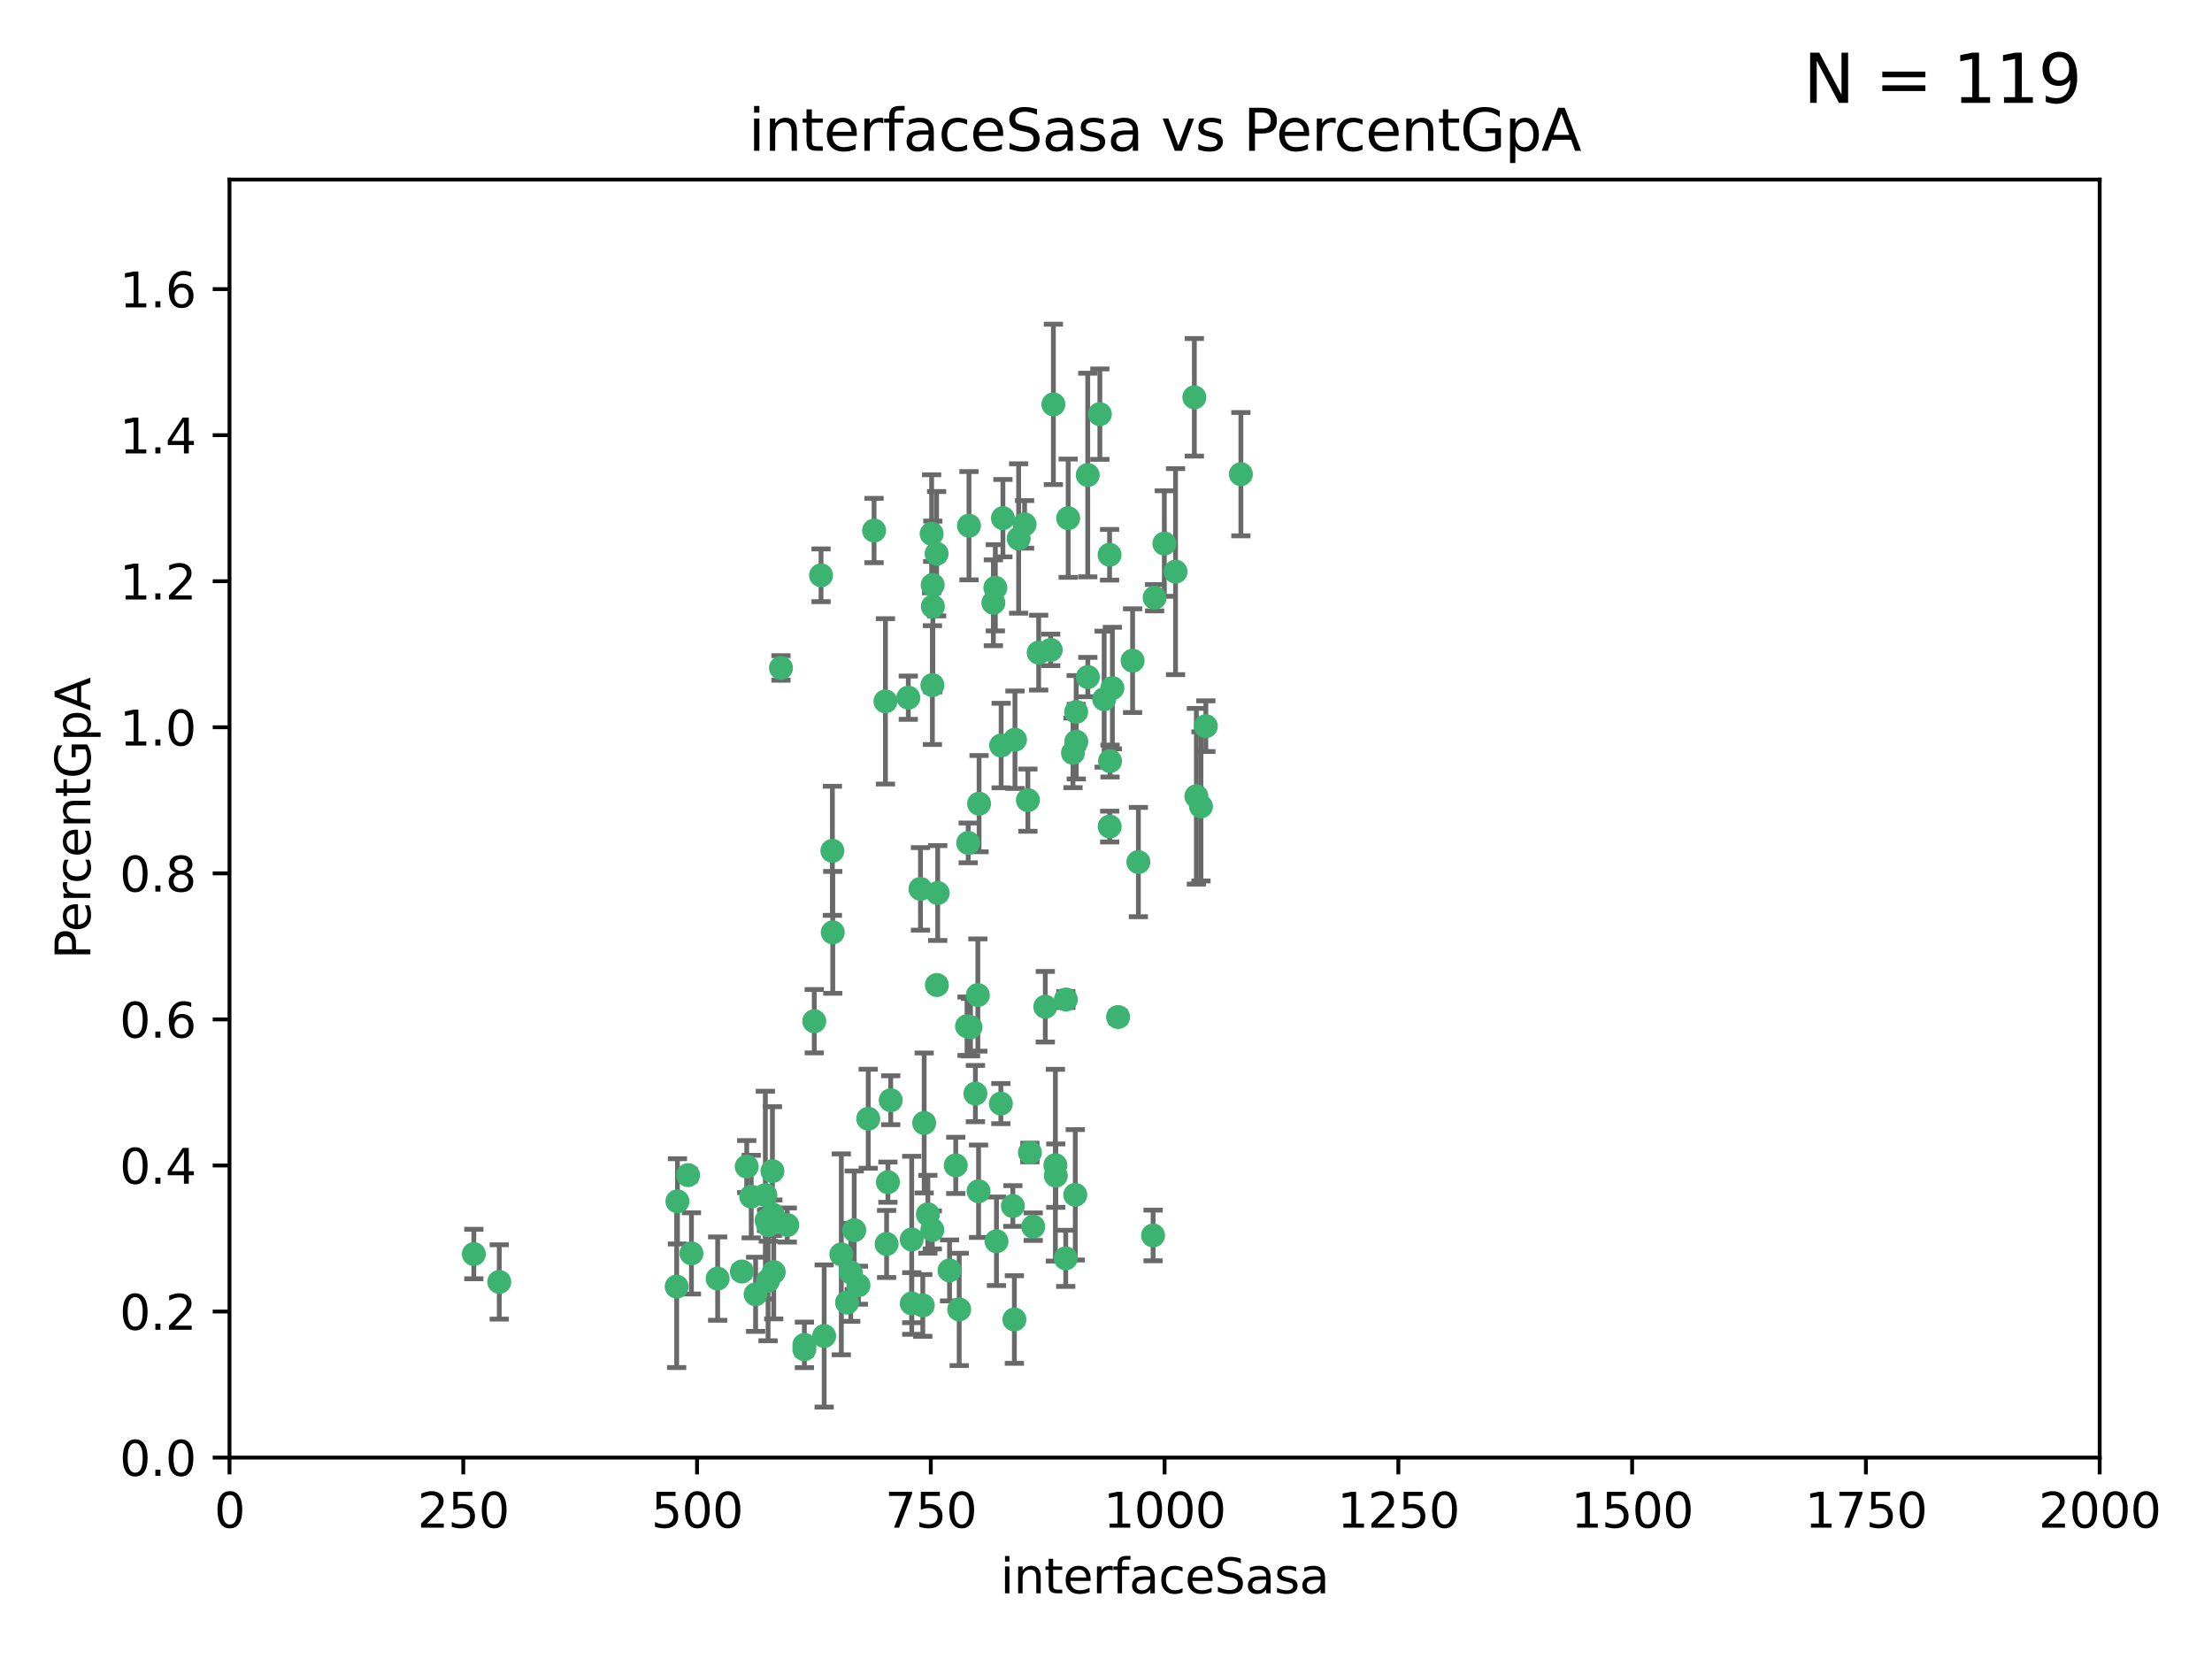 <?xml version="1.0" encoding="utf-8" standalone="no"?>
<!DOCTYPE svg PUBLIC "-//W3C//DTD SVG 1.1//EN"
  "http://www.w3.org/Graphics/SVG/1.1/DTD/svg11.dtd">
<svg xmlns:xlink="http://www.w3.org/1999/xlink" width="460.8pt" height="345.6pt" viewBox="0 0 460.8 345.6" xmlns="http://www.w3.org/2000/svg" version="1.1">
 <defs>
  <style type="text/css">*{stroke-linejoin: round; stroke-linecap: butt}</style>
 </defs>
 <g id="figure_1">
  <g id="patch_1">
   <path d="M 0 345.6 
L 460.8 345.6 
L 460.8 0 
L 0 0 
z
" style="fill: #ffffff"/>
  </g>
  <g id="axes_1">
   <g id="patch_2">
    <path d="M 47.81 303.64 
L 437.4 303.64 
L 437.4 37.411 
L 47.81 37.411 
z
" style="fill: #ffffff"/>
   </g>
   <g id="PathCollection_1">
    <defs>
     <path id="m46fb9cd3b4" d="M 0 1.118 
C 0.297 1.118 0.581 1 0.791 0.791 
C 1 0.581 1.118 0.297 1.118 0 
C 1.118 -0.297 1 -0.581 0.791 -0.791 
C 0.581 -1 0.297 -1.118 0 -1.118 
C -0.297 -1.118 -0.581 -1 -0.791 -0.791 
C -1 -0.581 -1.118 -0.297 -1.118 0 
C -1.118 0.297 -1 0.581 -0.791 0.791 
C -0.581 1 -0.297 1.118 0 1.118 
z
" style="stroke: #3cb371"/>
    </defs>
    <g clip-path="url(#p6ba3bed616)">
     <use xlink:href="#m46fb9cd3b4" x="231.145" y="115.568" style="fill: #3cb371; stroke: #3cb371"/>
     <use xlink:href="#m46fb9cd3b4" x="242.554" y="113.232" style="fill: #3cb371; stroke: #3cb371"/>
     <use xlink:href="#m46fb9cd3b4" x="208.925" y="107.943" style="fill: #3cb371; stroke: #3cb371"/>
     <use xlink:href="#m46fb9cd3b4" x="258.5" y="98.781" style="fill: #3cb371; stroke: #3cb371"/>
     <use xlink:href="#m46fb9cd3b4" x="194.329" y="126.342" style="fill: #3cb371; stroke: #3cb371"/>
     <use xlink:href="#m46fb9cd3b4" x="244.888" y="119.082" style="fill: #3cb371; stroke: #3cb371"/>
     <use xlink:href="#m46fb9cd3b4" x="231.733" y="143.336" style="fill: #3cb371; stroke: #3cb371"/>
     <use xlink:href="#m46fb9cd3b4" x="251.201" y="151.274" style="fill: #3cb371; stroke: #3cb371"/>
     <use xlink:href="#m46fb9cd3b4" x="201.856" y="109.513" style="fill: #3cb371; stroke: #3cb371"/>
     <use xlink:href="#m46fb9cd3b4" x="226.614" y="141.043" style="fill: #3cb371; stroke: #3cb371"/>
     <use xlink:href="#m46fb9cd3b4" x="214.128" y="166.685" style="fill: #3cb371; stroke: #3cb371"/>
     <use xlink:href="#m46fb9cd3b4" x="240.527" y="124.513" style="fill: #3cb371; stroke: #3cb371"/>
     <use xlink:href="#m46fb9cd3b4" x="218.885" y="135.386" style="fill: #3cb371; stroke: #3cb371"/>
     <use xlink:href="#m46fb9cd3b4" x="226.597" y="98.955" style="fill: #3cb371; stroke: #3cb371"/>
     <use xlink:href="#m46fb9cd3b4" x="235.941" y="137.629" style="fill: #3cb371; stroke: #3cb371"/>
     <use xlink:href="#m46fb9cd3b4" x="232.912" y="211.864" style="fill: #3cb371; stroke: #3cb371"/>
     <use xlink:href="#m46fb9cd3b4" x="222.518" y="107.949" style="fill: #3cb371; stroke: #3cb371"/>
     <use xlink:href="#m46fb9cd3b4" x="203.96" y="167.417" style="fill: #3cb371; stroke: #3cb371"/>
     <use xlink:href="#m46fb9cd3b4" x="194.296" y="121.859" style="fill: #3cb371; stroke: #3cb371"/>
     <use xlink:href="#m46fb9cd3b4" x="229.119" y="86.272" style="fill: #3cb371; stroke: #3cb371"/>
     <use xlink:href="#m46fb9cd3b4" x="250.183" y="167.984" style="fill: #3cb371; stroke: #3cb371"/>
     <use xlink:href="#m46fb9cd3b4" x="207.351" y="122.444" style="fill: #3cb371; stroke: #3cb371"/>
     <use xlink:href="#m46fb9cd3b4" x="195.114" y="115.347" style="fill: #3cb371; stroke: #3cb371"/>
     <use xlink:href="#m46fb9cd3b4" x="182.088" y="110.514" style="fill: #3cb371; stroke: #3cb371"/>
     <use xlink:href="#m46fb9cd3b4" x="213.44" y="109.239" style="fill: #3cb371; stroke: #3cb371"/>
     <use xlink:href="#m46fb9cd3b4" x="249.228" y="165.873" style="fill: #3cb371; stroke: #3cb371"/>
     <use xlink:href="#m46fb9cd3b4" x="222.039" y="208.215" style="fill: #3cb371; stroke: #3cb371"/>
     <use xlink:href="#m46fb9cd3b4" x="189.216" y="145.341" style="fill: #3cb371; stroke: #3cb371"/>
     <use xlink:href="#m46fb9cd3b4" x="202.173" y="213.979" style="fill: #3cb371; stroke: #3cb371"/>
     <use xlink:href="#m46fb9cd3b4" x="207.585" y="258.579" style="fill: #3cb371; stroke: #3cb371"/>
     <use xlink:href="#m46fb9cd3b4" x="203.704" y="207.286" style="fill: #3cb371; stroke: #3cb371"/>
     <use xlink:href="#m46fb9cd3b4" x="206.936" y="125.569" style="fill: #3cb371; stroke: #3cb371"/>
     <use xlink:href="#m46fb9cd3b4" x="211.436" y="154.097" style="fill: #3cb371; stroke: #3cb371"/>
     <use xlink:href="#m46fb9cd3b4" x="194.076" y="111.192" style="fill: #3cb371; stroke: #3cb371"/>
     <use xlink:href="#m46fb9cd3b4" x="171.039" y="119.843" style="fill: #3cb371; stroke: #3cb371"/>
     <use xlink:href="#m46fb9cd3b4" x="194.235" y="142.72" style="fill: #3cb371; stroke: #3cb371"/>
     <use xlink:href="#m46fb9cd3b4" x="231.239" y="158.542" style="fill: #3cb371; stroke: #3cb371"/>
     <use xlink:href="#m46fb9cd3b4" x="230.017" y="145.644" style="fill: #3cb371; stroke: #3cb371"/>
     <use xlink:href="#m46fb9cd3b4" x="224.209" y="154.498" style="fill: #3cb371; stroke: #3cb371"/>
     <use xlink:href="#m46fb9cd3b4" x="224.002" y="248.904" style="fill: #3cb371; stroke: #3cb371"/>
     <use xlink:href="#m46fb9cd3b4" x="201.453" y="213.781" style="fill: #3cb371; stroke: #3cb371"/>
     <use xlink:href="#m46fb9cd3b4" x="248.803" y="82.766" style="fill: #3cb371; stroke: #3cb371"/>
     <use xlink:href="#m46fb9cd3b4" x="184.453" y="146.106" style="fill: #3cb371; stroke: #3cb371"/>
     <use xlink:href="#m46fb9cd3b4" x="189.925" y="258.206" style="fill: #3cb371; stroke: #3cb371"/>
     <use xlink:href="#m46fb9cd3b4" x="240.207" y="257.366" style="fill: #3cb371; stroke: #3cb371"/>
     <use xlink:href="#m46fb9cd3b4" x="210.998" y="251.235" style="fill: #3cb371; stroke: #3cb371"/>
     <use xlink:href="#m46fb9cd3b4" x="216.376" y="135.958" style="fill: #3cb371; stroke: #3cb371"/>
     <use xlink:href="#m46fb9cd3b4" x="169.625" y="212.733" style="fill: #3cb371; stroke: #3cb371"/>
     <use xlink:href="#m46fb9cd3b4" x="201.694" y="175.59" style="fill: #3cb371; stroke: #3cb371"/>
     <use xlink:href="#m46fb9cd3b4" x="224.185" y="148.297" style="fill: #3cb371; stroke: #3cb371"/>
     <use xlink:href="#m46fb9cd3b4" x="231.172" y="172.188" style="fill: #3cb371; stroke: #3cb371"/>
     <use xlink:href="#m46fb9cd3b4" x="195.165" y="205.202" style="fill: #3cb371; stroke: #3cb371"/>
     <use xlink:href="#m46fb9cd3b4" x="212.203" y="112.178" style="fill: #3cb371; stroke: #3cb371"/>
     <use xlink:href="#m46fb9cd3b4" x="203.194" y="227.808" style="fill: #3cb371; stroke: #3cb371"/>
     <use xlink:href="#m46fb9cd3b4" x="195.344" y="186.034" style="fill: #3cb371; stroke: #3cb371"/>
     <use xlink:href="#m46fb9cd3b4" x="219.44" y="84.238" style="fill: #3cb371; stroke: #3cb371"/>
     <use xlink:href="#m46fb9cd3b4" x="140.963" y="268.012" style="fill: #3cb371; stroke: #3cb371"/>
     <use xlink:href="#m46fb9cd3b4" x="214.547" y="240.095" style="fill: #3cb371; stroke: #3cb371"/>
     <use xlink:href="#m46fb9cd3b4" x="203.854" y="248.151" style="fill: #3cb371; stroke: #3cb371"/>
     <use xlink:href="#m46fb9cd3b4" x="149.501" y="266.351" style="fill: #3cb371; stroke: #3cb371"/>
     <use xlink:href="#m46fb9cd3b4" x="208.557" y="155.307" style="fill: #3cb371; stroke: #3cb371"/>
     <use xlink:href="#m46fb9cd3b4" x="191.752" y="185.169" style="fill: #3cb371; stroke: #3cb371"/>
     <use xlink:href="#m46fb9cd3b4" x="189.936" y="271.541" style="fill: #3cb371; stroke: #3cb371"/>
     <use xlink:href="#m46fb9cd3b4" x="164.005" y="255.193" style="fill: #3cb371; stroke: #3cb371"/>
     <use xlink:href="#m46fb9cd3b4" x="173.402" y="177.24" style="fill: #3cb371; stroke: #3cb371"/>
     <use xlink:href="#m46fb9cd3b4" x="197.808" y="264.65" style="fill: #3cb371; stroke: #3cb371"/>
     <use xlink:href="#m46fb9cd3b4" x="177.23" y="265.053" style="fill: #3cb371; stroke: #3cb371"/>
     <use xlink:href="#m46fb9cd3b4" x="161.183" y="265.008" style="fill: #3cb371; stroke: #3cb371"/>
     <use xlink:href="#m46fb9cd3b4" x="154.548" y="264.881" style="fill: #3cb371; stroke: #3cb371"/>
     <use xlink:href="#m46fb9cd3b4" x="223.521" y="156.841" style="fill: #3cb371; stroke: #3cb371"/>
     <use xlink:href="#m46fb9cd3b4" x="219.857" y="242.731" style="fill: #3cb371; stroke: #3cb371"/>
     <use xlink:href="#m46fb9cd3b4" x="156.494" y="249.266" style="fill: #3cb371; stroke: #3cb371"/>
     <use xlink:href="#m46fb9cd3b4" x="155.555" y="243.018" style="fill: #3cb371; stroke: #3cb371"/>
     <use xlink:href="#m46fb9cd3b4" x="192.231" y="271.945" style="fill: #3cb371; stroke: #3cb371"/>
     <use xlink:href="#m46fb9cd3b4" x="215.234" y="255.538" style="fill: #3cb371; stroke: #3cb371"/>
     <use xlink:href="#m46fb9cd3b4" x="175.262" y="261.303" style="fill: #3cb371; stroke: #3cb371"/>
     <use xlink:href="#m46fb9cd3b4" x="219.939" y="244.908" style="fill: #3cb371; stroke: #3cb371"/>
     <use xlink:href="#m46fb9cd3b4" x="222.011" y="262.132" style="fill: #3cb371; stroke: #3cb371"/>
     <use xlink:href="#m46fb9cd3b4" x="98.708" y="261.239" style="fill: #3cb371; stroke: #3cb371"/>
     <use xlink:href="#m46fb9cd3b4" x="160.061" y="255.245" style="fill: #3cb371; stroke: #3cb371"/>
     <use xlink:href="#m46fb9cd3b4" x="167.572" y="280.164" style="fill: #3cb371; stroke: #3cb371"/>
     <use xlink:href="#m46fb9cd3b4" x="237.143" y="179.582" style="fill: #3cb371; stroke: #3cb371"/>
     <use xlink:href="#m46fb9cd3b4" x="177.949" y="256.279" style="fill: #3cb371; stroke: #3cb371"/>
     <use xlink:href="#m46fb9cd3b4" x="208.496" y="229.901" style="fill: #3cb371; stroke: #3cb371"/>
     <use xlink:href="#m46fb9cd3b4" x="193.293" y="252.958" style="fill: #3cb371; stroke: #3cb371"/>
     <use xlink:href="#m46fb9cd3b4" x="159.441" y="248.965" style="fill: #3cb371; stroke: #3cb371"/>
     <use xlink:href="#m46fb9cd3b4" x="161.001" y="253.038" style="fill: #3cb371; stroke: #3cb371"/>
     <use xlink:href="#m46fb9cd3b4" x="180.867" y="233.055" style="fill: #3cb371; stroke: #3cb371"/>
     <use xlink:href="#m46fb9cd3b4" x="167.562" y="281.067" style="fill: #3cb371; stroke: #3cb371"/>
     <use xlink:href="#m46fb9cd3b4" x="159.698" y="254.235" style="fill: #3cb371; stroke: #3cb371"/>
     <use xlink:href="#m46fb9cd3b4" x="211.313" y="274.874" style="fill: #3cb371; stroke: #3cb371"/>
     <use xlink:href="#m46fb9cd3b4" x="162.692" y="139.145" style="fill: #3cb371; stroke: #3cb371"/>
     <use xlink:href="#m46fb9cd3b4" x="199.818" y="272.775" style="fill: #3cb371; stroke: #3cb371"/>
     <use xlink:href="#m46fb9cd3b4" x="143.341" y="244.8" style="fill: #3cb371; stroke: #3cb371"/>
     <use xlink:href="#m46fb9cd3b4" x="184.969" y="246.271" style="fill: #3cb371; stroke: #3cb371"/>
     <use xlink:href="#m46fb9cd3b4" x="194.214" y="256.212" style="fill: #3cb371; stroke: #3cb371"/>
     <use xlink:href="#m46fb9cd3b4" x="144.041" y="261.105" style="fill: #3cb371; stroke: #3cb371"/>
     <use xlink:href="#m46fb9cd3b4" x="176.457" y="271.345" style="fill: #3cb371; stroke: #3cb371"/>
     <use xlink:href="#m46fb9cd3b4" x="185.555" y="229.195" style="fill: #3cb371; stroke: #3cb371"/>
     <use xlink:href="#m46fb9cd3b4" x="178.829" y="267.733" style="fill: #3cb371; stroke: #3cb371"/>
     <use xlink:href="#m46fb9cd3b4" x="171.69" y="278.312" style="fill: #3cb371; stroke: #3cb371"/>
     <use xlink:href="#m46fb9cd3b4" x="217.753" y="209.723" style="fill: #3cb371; stroke: #3cb371"/>
     <use xlink:href="#m46fb9cd3b4" x="199.101" y="242.769" style="fill: #3cb371; stroke: #3cb371"/>
     <use xlink:href="#m46fb9cd3b4" x="160.002" y="266.777" style="fill: #3cb371; stroke: #3cb371"/>
     <use xlink:href="#m46fb9cd3b4" x="173.48" y="194.231" style="fill: #3cb371; stroke: #3cb371"/>
     <use xlink:href="#m46fb9cd3b4" x="160.912" y="243.962" style="fill: #3cb371; stroke: #3cb371"/>
     <use xlink:href="#m46fb9cd3b4" x="141.123" y="250.263" style="fill: #3cb371; stroke: #3cb371"/>
     <use xlink:href="#m46fb9cd3b4" x="184.696" y="259.143" style="fill: #3cb371; stroke: #3cb371"/>
     <use xlink:href="#m46fb9cd3b4" x="157.406" y="269.626" style="fill: #3cb371; stroke: #3cb371"/>
     <use xlink:href="#m46fb9cd3b4" x="192.521" y="233.936" style="fill: #3cb371; stroke: #3cb371"/>
     <use xlink:href="#m46fb9cd3b4" x="104.006" y="267.05" style="fill: #3cb371; stroke: #3cb371"/>
    </g>
   </g>
   <g id="matplotlib.axis_1">
    <g id="xtick_1">
     <g id="line2d_1">
      <defs>
       <path id="m641f9de4a4" d="M 0 0 
L 0 3.5 
" style="stroke: #000000; stroke-width: 0.8"/>
      </defs>
      <g>
       <use xlink:href="#m641f9de4a4" x="47.81" y="303.64" style="stroke: #000000; stroke-width: 0.8"/>
      </g>
     </g>
     <g id="text_1">
      <!-- 0 -->
      <g transform="translate(44.629 318.238)scale(0.1 -0.1)">
       <defs>
        <path id="DejaVuSans-30" d="M 2034 4250 
Q 1547 4250 1301 3770 
Q 1056 3291 1056 2328 
Q 1056 1369 1301 889 
Q 1547 409 2034 409 
Q 2525 409 2770 889 
Q 3016 1369 3016 2328 
Q 3016 3291 2770 3770 
Q 2525 4250 2034 4250 
z
M 2034 4750 
Q 2819 4750 3233 4129 
Q 3647 3509 3647 2328 
Q 3647 1150 3233 529 
Q 2819 -91 2034 -91 
Q 1250 -91 836 529 
Q 422 1150 422 2328 
Q 422 3509 836 4129 
Q 1250 4750 2034 4750 
z
" transform="scale(0.016)"/>
       </defs>
       <use xlink:href="#DejaVuSans-30"/>
      </g>
     </g>
    </g>
    <g id="xtick_2">
     <g id="line2d_2">
      <g>
       <use xlink:href="#m641f9de4a4" x="96.509" y="303.64" style="stroke: #000000; stroke-width: 0.8"/>
      </g>
     </g>
     <g id="text_2">
      <!-- 250 -->
      <g transform="translate(86.965 318.238)scale(0.1 -0.1)">
       <defs>
        <path id="DejaVuSans-32" d="M 1228 531 
L 3431 531 
L 3431 0 
L 469 0 
L 469 531 
Q 828 903 1448 1529 
Q 2069 2156 2228 2338 
Q 2531 2678 2651 2914 
Q 2772 3150 2772 3378 
Q 2772 3750 2511 3984 
Q 2250 4219 1831 4219 
Q 1534 4219 1204 4116 
Q 875 4013 500 3803 
L 500 4441 
Q 881 4594 1212 4672 
Q 1544 4750 1819 4750 
Q 2544 4750 2975 4387 
Q 3406 4025 3406 3419 
Q 3406 3131 3298 2873 
Q 3191 2616 2906 2266 
Q 2828 2175 2409 1742 
Q 1991 1309 1228 531 
z
" transform="scale(0.016)"/>
        <path id="DejaVuSans-35" d="M 691 4666 
L 3169 4666 
L 3169 4134 
L 1269 4134 
L 1269 2991 
Q 1406 3038 1543 3061 
Q 1681 3084 1819 3084 
Q 2600 3084 3056 2656 
Q 3513 2228 3513 1497 
Q 3513 744 3044 326 
Q 2575 -91 1722 -91 
Q 1428 -91 1123 -41 
Q 819 9 494 109 
L 494 744 
Q 775 591 1075 516 
Q 1375 441 1709 441 
Q 2250 441 2565 725 
Q 2881 1009 2881 1497 
Q 2881 1984 2565 2268 
Q 2250 2553 1709 2553 
Q 1456 2553 1204 2497 
Q 953 2441 691 2322 
L 691 4666 
z
" transform="scale(0.016)"/>
       </defs>
       <use xlink:href="#DejaVuSans-32"/>
       <use xlink:href="#DejaVuSans-35" x="63.623"/>
       <use xlink:href="#DejaVuSans-30" x="127.246"/>
      </g>
     </g>
    </g>
    <g id="xtick_3">
     <g id="line2d_3">
      <g>
       <use xlink:href="#m641f9de4a4" x="145.208" y="303.64" style="stroke: #000000; stroke-width: 0.8"/>
      </g>
     </g>
     <g id="text_3">
      <!-- 500 -->
      <g transform="translate(135.664 318.238)scale(0.1 -0.1)">
       <use xlink:href="#DejaVuSans-35"/>
       <use xlink:href="#DejaVuSans-30" x="63.623"/>
       <use xlink:href="#DejaVuSans-30" x="127.246"/>
      </g>
     </g>
    </g>
    <g id="xtick_4">
     <g id="line2d_4">
      <g>
       <use xlink:href="#m641f9de4a4" x="193.906" y="303.64" style="stroke: #000000; stroke-width: 0.8"/>
      </g>
     </g>
     <g id="text_4">
      <!-- 750 -->
      <g transform="translate(184.363 318.238)scale(0.1 -0.1)">
       <defs>
        <path id="DejaVuSans-37" d="M 525 4666 
L 3525 4666 
L 3525 4397 
L 1831 0 
L 1172 0 
L 2766 4134 
L 525 4134 
L 525 4666 
z
" transform="scale(0.016)"/>
       </defs>
       <use xlink:href="#DejaVuSans-37"/>
       <use xlink:href="#DejaVuSans-35" x="63.623"/>
       <use xlink:href="#DejaVuSans-30" x="127.246"/>
      </g>
     </g>
    </g>
    <g id="xtick_5">
     <g id="line2d_5">
      <g>
       <use xlink:href="#m641f9de4a4" x="242.605" y="303.64" style="stroke: #000000; stroke-width: 0.8"/>
      </g>
     </g>
     <g id="text_5">
      <!-- 1000 -->
      <g transform="translate(229.88 318.238)scale(0.1 -0.1)">
       <defs>
        <path id="DejaVuSans-31" d="M 794 531 
L 1825 531 
L 1825 4091 
L 703 3866 
L 703 4441 
L 1819 4666 
L 2450 4666 
L 2450 531 
L 3481 531 
L 3481 0 
L 794 0 
L 794 531 
z
" transform="scale(0.016)"/>
       </defs>
       <use xlink:href="#DejaVuSans-31"/>
       <use xlink:href="#DejaVuSans-30" x="63.623"/>
       <use xlink:href="#DejaVuSans-30" x="127.246"/>
       <use xlink:href="#DejaVuSans-30" x="190.869"/>
      </g>
     </g>
    </g>
    <g id="xtick_6">
     <g id="line2d_6">
      <g>
       <use xlink:href="#m641f9de4a4" x="291.304" y="303.64" style="stroke: #000000; stroke-width: 0.8"/>
      </g>
     </g>
     <g id="text_6">
      <!-- 1250 -->
      <g transform="translate(278.579 318.238)scale(0.1 -0.1)">
       <use xlink:href="#DejaVuSans-31"/>
       <use xlink:href="#DejaVuSans-32" x="63.623"/>
       <use xlink:href="#DejaVuSans-35" x="127.246"/>
       <use xlink:href="#DejaVuSans-30" x="190.869"/>
      </g>
     </g>
    </g>
    <g id="xtick_7">
     <g id="line2d_7">
      <g>
       <use xlink:href="#m641f9de4a4" x="340.002" y="303.64" style="stroke: #000000; stroke-width: 0.8"/>
      </g>
     </g>
     <g id="text_7">
      <!-- 1500 -->
      <g transform="translate(327.277 318.238)scale(0.1 -0.1)">
       <use xlink:href="#DejaVuSans-31"/>
       <use xlink:href="#DejaVuSans-35" x="63.623"/>
       <use xlink:href="#DejaVuSans-30" x="127.246"/>
       <use xlink:href="#DejaVuSans-30" x="190.869"/>
      </g>
     </g>
    </g>
    <g id="xtick_8">
     <g id="line2d_8">
      <g>
       <use xlink:href="#m641f9de4a4" x="388.701" y="303.64" style="stroke: #000000; stroke-width: 0.8"/>
      </g>
     </g>
     <g id="text_8">
      <!-- 1750 -->
      <g transform="translate(375.976 318.238)scale(0.1 -0.1)">
       <use xlink:href="#DejaVuSans-31"/>
       <use xlink:href="#DejaVuSans-37" x="63.623"/>
       <use xlink:href="#DejaVuSans-35" x="127.246"/>
       <use xlink:href="#DejaVuSans-30" x="190.869"/>
      </g>
     </g>
    </g>
    <g id="xtick_9">
     <g id="line2d_9">
      <g>
       <use xlink:href="#m641f9de4a4" x="437.4" y="303.64" style="stroke: #000000; stroke-width: 0.8"/>
      </g>
     </g>
     <g id="text_9">
      <!-- 2000 -->
      <g transform="translate(424.675 318.238)scale(0.1 -0.1)">
       <use xlink:href="#DejaVuSans-32"/>
       <use xlink:href="#DejaVuSans-30" x="63.623"/>
       <use xlink:href="#DejaVuSans-30" x="127.246"/>
       <use xlink:href="#DejaVuSans-30" x="190.869"/>
      </g>
     </g>
    </g>
    <g id="text_10">
     <!-- interfaceSasa -->
     <g transform="translate(208.398 331.917)scale(0.1 -0.1)">
      <defs>
       <path id="DejaVuSans-69" d="M 603 3500 
L 1178 3500 
L 1178 0 
L 603 0 
L 603 3500 
z
M 603 4863 
L 1178 4863 
L 1178 4134 
L 603 4134 
L 603 4863 
z
" transform="scale(0.016)"/>
       <path id="DejaVuSans-6e" d="M 3513 2113 
L 3513 0 
L 2938 0 
L 2938 2094 
Q 2938 2591 2744 2837 
Q 2550 3084 2163 3084 
Q 1697 3084 1428 2787 
Q 1159 2491 1159 1978 
L 1159 0 
L 581 0 
L 581 3500 
L 1159 3500 
L 1159 2956 
Q 1366 3272 1645 3428 
Q 1925 3584 2291 3584 
Q 2894 3584 3203 3211 
Q 3513 2838 3513 2113 
z
" transform="scale(0.016)"/>
       <path id="DejaVuSans-74" d="M 1172 4494 
L 1172 3500 
L 2356 3500 
L 2356 3053 
L 1172 3053 
L 1172 1153 
Q 1172 725 1289 603 
Q 1406 481 1766 481 
L 2356 481 
L 2356 0 
L 1766 0 
Q 1100 0 847 248 
Q 594 497 594 1153 
L 594 3053 
L 172 3053 
L 172 3500 
L 594 3500 
L 594 4494 
L 1172 4494 
z
" transform="scale(0.016)"/>
       <path id="DejaVuSans-65" d="M 3597 1894 
L 3597 1613 
L 953 1613 
Q 991 1019 1311 708 
Q 1631 397 2203 397 
Q 2534 397 2845 478 
Q 3156 559 3463 722 
L 3463 178 
Q 3153 47 2828 -22 
Q 2503 -91 2169 -91 
Q 1331 -91 842 396 
Q 353 884 353 1716 
Q 353 2575 817 3079 
Q 1281 3584 2069 3584 
Q 2775 3584 3186 3129 
Q 3597 2675 3597 1894 
z
M 3022 2063 
Q 3016 2534 2758 2815 
Q 2500 3097 2075 3097 
Q 1594 3097 1305 2825 
Q 1016 2553 972 2059 
L 3022 2063 
z
" transform="scale(0.016)"/>
       <path id="DejaVuSans-72" d="M 2631 2963 
Q 2534 3019 2420 3045 
Q 2306 3072 2169 3072 
Q 1681 3072 1420 2755 
Q 1159 2438 1159 1844 
L 1159 0 
L 581 0 
L 581 3500 
L 1159 3500 
L 1159 2956 
Q 1341 3275 1631 3429 
Q 1922 3584 2338 3584 
Q 2397 3584 2469 3576 
Q 2541 3569 2628 3553 
L 2631 2963 
z
" transform="scale(0.016)"/>
       <path id="DejaVuSans-66" d="M 2375 4863 
L 2375 4384 
L 1825 4384 
Q 1516 4384 1395 4259 
Q 1275 4134 1275 3809 
L 1275 3500 
L 2222 3500 
L 2222 3053 
L 1275 3053 
L 1275 0 
L 697 0 
L 697 3053 
L 147 3053 
L 147 3500 
L 697 3500 
L 697 3744 
Q 697 4328 969 4595 
Q 1241 4863 1831 4863 
L 2375 4863 
z
" transform="scale(0.016)"/>
       <path id="DejaVuSans-61" d="M 2194 1759 
Q 1497 1759 1228 1600 
Q 959 1441 959 1056 
Q 959 750 1161 570 
Q 1363 391 1709 391 
Q 2188 391 2477 730 
Q 2766 1069 2766 1631 
L 2766 1759 
L 2194 1759 
z
M 3341 1997 
L 3341 0 
L 2766 0 
L 2766 531 
Q 2569 213 2275 61 
Q 1981 -91 1556 -91 
Q 1019 -91 701 211 
Q 384 513 384 1019 
Q 384 1609 779 1909 
Q 1175 2209 1959 2209 
L 2766 2209 
L 2766 2266 
Q 2766 2663 2505 2880 
Q 2244 3097 1772 3097 
Q 1472 3097 1187 3025 
Q 903 2953 641 2809 
L 641 3341 
Q 956 3463 1253 3523 
Q 1550 3584 1831 3584 
Q 2591 3584 2966 3190 
Q 3341 2797 3341 1997 
z
" transform="scale(0.016)"/>
       <path id="DejaVuSans-63" d="M 3122 3366 
L 3122 2828 
Q 2878 2963 2633 3030 
Q 2388 3097 2138 3097 
Q 1578 3097 1268 2742 
Q 959 2388 959 1747 
Q 959 1106 1268 751 
Q 1578 397 2138 397 
Q 2388 397 2633 464 
Q 2878 531 3122 666 
L 3122 134 
Q 2881 22 2623 -34 
Q 2366 -91 2075 -91 
Q 1284 -91 818 406 
Q 353 903 353 1747 
Q 353 2603 823 3093 
Q 1294 3584 2113 3584 
Q 2378 3584 2631 3529 
Q 2884 3475 3122 3366 
z
" transform="scale(0.016)"/>
       <path id="DejaVuSans-53" d="M 3425 4513 
L 3425 3897 
Q 3066 4069 2747 4153 
Q 2428 4238 2131 4238 
Q 1616 4238 1336 4038 
Q 1056 3838 1056 3469 
Q 1056 3159 1242 3001 
Q 1428 2844 1947 2747 
L 2328 2669 
Q 3034 2534 3370 2195 
Q 3706 1856 3706 1288 
Q 3706 609 3251 259 
Q 2797 -91 1919 -91 
Q 1588 -91 1214 -16 
Q 841 59 441 206 
L 441 856 
Q 825 641 1194 531 
Q 1563 422 1919 422 
Q 2459 422 2753 634 
Q 3047 847 3047 1241 
Q 3047 1584 2836 1778 
Q 2625 1972 2144 2069 
L 1759 2144 
Q 1053 2284 737 2584 
Q 422 2884 422 3419 
Q 422 4038 858 4394 
Q 1294 4750 2059 4750 
Q 2388 4750 2728 4690 
Q 3069 4631 3425 4513 
z
" transform="scale(0.016)"/>
       <path id="DejaVuSans-73" d="M 2834 3397 
L 2834 2853 
Q 2591 2978 2328 3040 
Q 2066 3103 1784 3103 
Q 1356 3103 1142 2972 
Q 928 2841 928 2578 
Q 928 2378 1081 2264 
Q 1234 2150 1697 2047 
L 1894 2003 
Q 2506 1872 2764 1633 
Q 3022 1394 3022 966 
Q 3022 478 2636 193 
Q 2250 -91 1575 -91 
Q 1294 -91 989 -36 
Q 684 19 347 128 
L 347 722 
Q 666 556 975 473 
Q 1284 391 1588 391 
Q 1994 391 2212 530 
Q 2431 669 2431 922 
Q 2431 1156 2273 1281 
Q 2116 1406 1581 1522 
L 1381 1569 
Q 847 1681 609 1914 
Q 372 2147 372 2553 
Q 372 3047 722 3315 
Q 1072 3584 1716 3584 
Q 2034 3584 2315 3537 
Q 2597 3491 2834 3397 
z
" transform="scale(0.016)"/>
      </defs>
      <use xlink:href="#DejaVuSans-69"/>
      <use xlink:href="#DejaVuSans-6e" x="27.783"/>
      <use xlink:href="#DejaVuSans-74" x="91.162"/>
      <use xlink:href="#DejaVuSans-65" x="130.371"/>
      <use xlink:href="#DejaVuSans-72" x="191.895"/>
      <use xlink:href="#DejaVuSans-66" x="233.008"/>
      <use xlink:href="#DejaVuSans-61" x="268.213"/>
      <use xlink:href="#DejaVuSans-63" x="329.492"/>
      <use xlink:href="#DejaVuSans-65" x="384.473"/>
      <use xlink:href="#DejaVuSans-53" x="445.996"/>
      <use xlink:href="#DejaVuSans-61" x="509.473"/>
      <use xlink:href="#DejaVuSans-73" x="570.752"/>
      <use xlink:href="#DejaVuSans-61" x="622.852"/>
     </g>
    </g>
   </g>
   <g id="matplotlib.axis_2">
    <g id="ytick_1">
     <g id="line2d_10">
      <defs>
       <path id="mb15e99de3f" d="M 0 0 
L -3.5 0 
" style="stroke: #000000; stroke-width: 0.8"/>
      </defs>
      <g>
       <use xlink:href="#mb15e99de3f" x="47.81" y="303.64" style="stroke: #000000; stroke-width: 0.8"/>
      </g>
     </g>
     <g id="text_11">
      <!-- 0.0 -->
      <g transform="translate(24.907 307.439)scale(0.1 -0.1)">
       <defs>
        <path id="DejaVuSans-2e" d="M 684 794 
L 1344 794 
L 1344 0 
L 684 0 
L 684 794 
z
" transform="scale(0.016)"/>
       </defs>
       <use xlink:href="#DejaVuSans-30"/>
       <use xlink:href="#DejaVuSans-2e" x="63.623"/>
       <use xlink:href="#DejaVuSans-30" x="95.41"/>
      </g>
     </g>
    </g>
    <g id="ytick_2">
     <g id="line2d_11">
      <g>
       <use xlink:href="#mb15e99de3f" x="47.81" y="273.214" style="stroke: #000000; stroke-width: 0.8"/>
      </g>
     </g>
     <g id="text_12">
      <!-- 0.2 -->
      <g transform="translate(24.907 277.013)scale(0.1 -0.1)">
       <use xlink:href="#DejaVuSans-30"/>
       <use xlink:href="#DejaVuSans-2e" x="63.623"/>
       <use xlink:href="#DejaVuSans-32" x="95.41"/>
      </g>
     </g>
    </g>
    <g id="ytick_3">
     <g id="line2d_12">
      <g>
       <use xlink:href="#mb15e99de3f" x="47.81" y="242.788" style="stroke: #000000; stroke-width: 0.8"/>
      </g>
     </g>
     <g id="text_13">
      <!-- 0.4 -->
      <g transform="translate(24.907 246.587)scale(0.1 -0.1)">
       <defs>
        <path id="DejaVuSans-34" d="M 2419 4116 
L 825 1625 
L 2419 1625 
L 2419 4116 
z
M 2253 4666 
L 3047 4666 
L 3047 1625 
L 3713 1625 
L 3713 1100 
L 3047 1100 
L 3047 0 
L 2419 0 
L 2419 1100 
L 313 1100 
L 313 1709 
L 2253 4666 
z
" transform="scale(0.016)"/>
       </defs>
       <use xlink:href="#DejaVuSans-30"/>
       <use xlink:href="#DejaVuSans-2e" x="63.623"/>
       <use xlink:href="#DejaVuSans-34" x="95.41"/>
      </g>
     </g>
    </g>
    <g id="ytick_4">
     <g id="line2d_13">
      <g>
       <use xlink:href="#mb15e99de3f" x="47.81" y="212.362" style="stroke: #000000; stroke-width: 0.8"/>
      </g>
     </g>
     <g id="text_14">
      <!-- 0.6 -->
      <g transform="translate(24.907 216.161)scale(0.1 -0.1)">
       <defs>
        <path id="DejaVuSans-36" d="M 2113 2584 
Q 1688 2584 1439 2293 
Q 1191 2003 1191 1497 
Q 1191 994 1439 701 
Q 1688 409 2113 409 
Q 2538 409 2786 701 
Q 3034 994 3034 1497 
Q 3034 2003 2786 2293 
Q 2538 2584 2113 2584 
z
M 3366 4563 
L 3366 3988 
Q 3128 4100 2886 4159 
Q 2644 4219 2406 4219 
Q 1781 4219 1451 3797 
Q 1122 3375 1075 2522 
Q 1259 2794 1537 2939 
Q 1816 3084 2150 3084 
Q 2853 3084 3261 2657 
Q 3669 2231 3669 1497 
Q 3669 778 3244 343 
Q 2819 -91 2113 -91 
Q 1303 -91 875 529 
Q 447 1150 447 2328 
Q 447 3434 972 4092 
Q 1497 4750 2381 4750 
Q 2619 4750 2861 4703 
Q 3103 4656 3366 4563 
z
" transform="scale(0.016)"/>
       </defs>
       <use xlink:href="#DejaVuSans-30"/>
       <use xlink:href="#DejaVuSans-2e" x="63.623"/>
       <use xlink:href="#DejaVuSans-36" x="95.41"/>
      </g>
     </g>
    </g>
    <g id="ytick_5">
     <g id="line2d_14">
      <g>
       <use xlink:href="#mb15e99de3f" x="47.81" y="181.935" style="stroke: #000000; stroke-width: 0.8"/>
      </g>
     </g>
     <g id="text_15">
      <!-- 0.8 -->
      <g transform="translate(24.907 185.735)scale(0.1 -0.1)">
       <defs>
        <path id="DejaVuSans-38" d="M 2034 2216 
Q 1584 2216 1326 1975 
Q 1069 1734 1069 1313 
Q 1069 891 1326 650 
Q 1584 409 2034 409 
Q 2484 409 2743 651 
Q 3003 894 3003 1313 
Q 3003 1734 2745 1975 
Q 2488 2216 2034 2216 
z
M 1403 2484 
Q 997 2584 770 2862 
Q 544 3141 544 3541 
Q 544 4100 942 4425 
Q 1341 4750 2034 4750 
Q 2731 4750 3128 4425 
Q 3525 4100 3525 3541 
Q 3525 3141 3298 2862 
Q 3072 2584 2669 2484 
Q 3125 2378 3379 2068 
Q 3634 1759 3634 1313 
Q 3634 634 3220 271 
Q 2806 -91 2034 -91 
Q 1263 -91 848 271 
Q 434 634 434 1313 
Q 434 1759 690 2068 
Q 947 2378 1403 2484 
z
M 1172 3481 
Q 1172 3119 1398 2916 
Q 1625 2713 2034 2713 
Q 2441 2713 2670 2916 
Q 2900 3119 2900 3481 
Q 2900 3844 2670 4047 
Q 2441 4250 2034 4250 
Q 1625 4250 1398 4047 
Q 1172 3844 1172 3481 
z
" transform="scale(0.016)"/>
       </defs>
       <use xlink:href="#DejaVuSans-30"/>
       <use xlink:href="#DejaVuSans-2e" x="63.623"/>
       <use xlink:href="#DejaVuSans-38" x="95.41"/>
      </g>
     </g>
    </g>
    <g id="ytick_6">
     <g id="line2d_15">
      <g>
       <use xlink:href="#mb15e99de3f" x="47.81" y="151.509" style="stroke: #000000; stroke-width: 0.8"/>
      </g>
     </g>
     <g id="text_16">
      <!-- 1.0 -->
      <g transform="translate(24.907 155.308)scale(0.1 -0.1)">
       <use xlink:href="#DejaVuSans-31"/>
       <use xlink:href="#DejaVuSans-2e" x="63.623"/>
       <use xlink:href="#DejaVuSans-30" x="95.41"/>
      </g>
     </g>
    </g>
    <g id="ytick_7">
     <g id="line2d_16">
      <g>
       <use xlink:href="#mb15e99de3f" x="47.81" y="121.083" style="stroke: #000000; stroke-width: 0.8"/>
      </g>
     </g>
     <g id="text_17">
      <!-- 1.2 -->
      <g transform="translate(24.907 124.882)scale(0.1 -0.1)">
       <use xlink:href="#DejaVuSans-31"/>
       <use xlink:href="#DejaVuSans-2e" x="63.623"/>
       <use xlink:href="#DejaVuSans-32" x="95.41"/>
      </g>
     </g>
    </g>
    <g id="ytick_8">
     <g id="line2d_17">
      <g>
       <use xlink:href="#mb15e99de3f" x="47.81" y="90.657" style="stroke: #000000; stroke-width: 0.8"/>
      </g>
     </g>
     <g id="text_18">
      <!-- 1.4 -->
      <g transform="translate(24.907 94.456)scale(0.1 -0.1)">
       <use xlink:href="#DejaVuSans-31"/>
       <use xlink:href="#DejaVuSans-2e" x="63.623"/>
       <use xlink:href="#DejaVuSans-34" x="95.41"/>
      </g>
     </g>
    </g>
    <g id="ytick_9">
     <g id="line2d_18">
      <g>
       <use xlink:href="#mb15e99de3f" x="47.81" y="60.231" style="stroke: #000000; stroke-width: 0.8"/>
      </g>
     </g>
     <g id="text_19">
      <!-- 1.6 -->
      <g transform="translate(24.907 64.03)scale(0.1 -0.1)">
       <use xlink:href="#DejaVuSans-31"/>
       <use xlink:href="#DejaVuSans-2e" x="63.623"/>
       <use xlink:href="#DejaVuSans-36" x="95.41"/>
      </g>
     </g>
    </g>
    <g id="text_20">
     <!-- PercentGpA -->
     <g transform="translate(18.827 199.802)rotate(-90)scale(0.1 -0.1)">
      <defs>
       <path id="DejaVuSans-50" d="M 1259 4147 
L 1259 2394 
L 2053 2394 
Q 2494 2394 2734 2622 
Q 2975 2850 2975 3272 
Q 2975 3691 2734 3919 
Q 2494 4147 2053 4147 
L 1259 4147 
z
M 628 4666 
L 2053 4666 
Q 2838 4666 3239 4311 
Q 3641 3956 3641 3272 
Q 3641 2581 3239 2228 
Q 2838 1875 2053 1875 
L 1259 1875 
L 1259 0 
L 628 0 
L 628 4666 
z
" transform="scale(0.016)"/>
       <path id="DejaVuSans-47" d="M 3809 666 
L 3809 1919 
L 2778 1919 
L 2778 2438 
L 4434 2438 
L 4434 434 
Q 4069 175 3628 42 
Q 3188 -91 2688 -91 
Q 1594 -91 976 548 
Q 359 1188 359 2328 
Q 359 3472 976 4111 
Q 1594 4750 2688 4750 
Q 3144 4750 3555 4637 
Q 3966 4525 4313 4306 
L 4313 3634 
Q 3963 3931 3569 4081 
Q 3175 4231 2741 4231 
Q 1884 4231 1454 3753 
Q 1025 3275 1025 2328 
Q 1025 1384 1454 906 
Q 1884 428 2741 428 
Q 3075 428 3337 486 
Q 3600 544 3809 666 
z
" transform="scale(0.016)"/>
       <path id="DejaVuSans-70" d="M 1159 525 
L 1159 -1331 
L 581 -1331 
L 581 3500 
L 1159 3500 
L 1159 2969 
Q 1341 3281 1617 3432 
Q 1894 3584 2278 3584 
Q 2916 3584 3314 3078 
Q 3713 2572 3713 1747 
Q 3713 922 3314 415 
Q 2916 -91 2278 -91 
Q 1894 -91 1617 61 
Q 1341 213 1159 525 
z
M 3116 1747 
Q 3116 2381 2855 2742 
Q 2594 3103 2138 3103 
Q 1681 3103 1420 2742 
Q 1159 2381 1159 1747 
Q 1159 1113 1420 752 
Q 1681 391 2138 391 
Q 2594 391 2855 752 
Q 3116 1113 3116 1747 
z
" transform="scale(0.016)"/>
       <path id="DejaVuSans-41" d="M 2188 4044 
L 1331 1722 
L 3047 1722 
L 2188 4044 
z
M 1831 4666 
L 2547 4666 
L 4325 0 
L 3669 0 
L 3244 1197 
L 1141 1197 
L 716 0 
L 50 0 
L 1831 4666 
z
" transform="scale(0.016)"/>
      </defs>
      <use xlink:href="#DejaVuSans-50"/>
      <use xlink:href="#DejaVuSans-65" x="56.678"/>
      <use xlink:href="#DejaVuSans-72" x="118.201"/>
      <use xlink:href="#DejaVuSans-63" x="157.064"/>
      <use xlink:href="#DejaVuSans-65" x="212.045"/>
      <use xlink:href="#DejaVuSans-6e" x="273.568"/>
      <use xlink:href="#DejaVuSans-74" x="336.947"/>
      <use xlink:href="#DejaVuSans-47" x="376.156"/>
      <use xlink:href="#DejaVuSans-70" x="453.646"/>
      <use xlink:href="#DejaVuSans-41" x="517.123"/>
     </g>
    </g>
   </g>
   <g id="LineCollection_1">
    <path d="M 231.145 120.843 
L 231.145 110.292 
" clip-path="url(#p6ba3bed616)" style="fill: none; stroke: #696969"/>
    <path d="M 242.554 124.224 
L 242.554 102.241 
" clip-path="url(#p6ba3bed616)" style="fill: none; stroke: #696969"/>
    <path d="M 208.925 116.002 
L 208.925 99.884 
" clip-path="url(#p6ba3bed616)" style="fill: none; stroke: #696969"/>
    <path d="M 258.5 111.622 
L 258.5 85.94 
" clip-path="url(#p6ba3bed616)" style="fill: none; stroke: #696969"/>
    <path d="M 194.329 144.131 
L 194.329 108.553 
" clip-path="url(#p6ba3bed616)" style="fill: none; stroke: #696969"/>
    <path d="M 244.888 140.54 
L 244.888 97.624 
" clip-path="url(#p6ba3bed616)" style="fill: none; stroke: #696969"/>
    <path d="M 231.733 155.999 
L 231.733 130.673 
" clip-path="url(#p6ba3bed616)" style="fill: none; stroke: #696969"/>
    <path d="M 251.201 156.555 
L 251.201 145.993 
" clip-path="url(#p6ba3bed616)" style="fill: none; stroke: #696969"/>
    <path d="M 201.856 120.79 
L 201.856 98.237 
" clip-path="url(#p6ba3bed616)" style="fill: none; stroke: #696969"/>
    <path d="M 226.614 145.137 
L 226.614 136.95 
" clip-path="url(#p6ba3bed616)" style="fill: none; stroke: #696969"/>
    <path d="M 214.128 173.167 
L 214.128 160.202 
" clip-path="url(#p6ba3bed616)" style="fill: none; stroke: #696969"/>
    <path d="M 240.527 127.259 
L 240.527 121.767 
" clip-path="url(#p6ba3bed616)" style="fill: none; stroke: #696969"/>
    <path d="M 218.885 138.663 
L 218.885 132.109 
" clip-path="url(#p6ba3bed616)" style="fill: none; stroke: #696969"/>
    <path d="M 226.597 120.165 
L 226.597 77.745 
" clip-path="url(#p6ba3bed616)" style="fill: none; stroke: #696969"/>
    <path d="M 235.941 148.436 
L 235.941 126.823 
" clip-path="url(#p6ba3bed616)" style="fill: none; stroke: #696969"/>
    <path d="M 232.912 213.072 
L 232.912 210.656 
" clip-path="url(#p6ba3bed616)" style="fill: none; stroke: #696969"/>
    <path d="M 222.518 120.265 
L 222.518 95.634 
" clip-path="url(#p6ba3bed616)" style="fill: none; stroke: #696969"/>
    <path d="M 203.96 177.442 
L 203.96 157.392 
" clip-path="url(#p6ba3bed616)" style="fill: none; stroke: #696969"/>
    <path d="M 194.296 126.751 
L 194.296 116.967 
" clip-path="url(#p6ba3bed616)" style="fill: none; stroke: #696969"/>
    <path d="M 229.119 95.691 
L 229.119 76.852 
" clip-path="url(#p6ba3bed616)" style="fill: none; stroke: #696969"/>
    <path d="M 250.183 183.521 
L 250.183 152.447 
" clip-path="url(#p6ba3bed616)" style="fill: none; stroke: #696969"/>
    <path d="M 207.351 131.425 
L 207.351 113.463 
" clip-path="url(#p6ba3bed616)" style="fill: none; stroke: #696969"/>
    <path d="M 195.114 128.299 
L 195.114 102.395 
" clip-path="url(#p6ba3bed616)" style="fill: none; stroke: #696969"/>
    <path d="M 182.088 117.217 
L 182.088 103.811 
" clip-path="url(#p6ba3bed616)" style="fill: none; stroke: #696969"/>
    <path d="M 213.44 114.195 
L 213.44 104.283 
" clip-path="url(#p6ba3bed616)" style="fill: none; stroke: #696969"/>
    <path d="M 249.228 184.172 
L 249.228 147.574 
" clip-path="url(#p6ba3bed616)" style="fill: none; stroke: #696969"/>
    <path d="M 222.039 209.889 
L 222.039 206.542 
" clip-path="url(#p6ba3bed616)" style="fill: none; stroke: #696969"/>
    <path d="M 189.216 149.851 
L 189.216 140.831 
" clip-path="url(#p6ba3bed616)" style="fill: none; stroke: #696969"/>
    <path d="M 202.173 219.969 
L 202.173 207.99 
" clip-path="url(#p6ba3bed616)" style="fill: none; stroke: #696969"/>
    <path d="M 207.585 267.795 
L 207.585 249.362 
" clip-path="url(#p6ba3bed616)" style="fill: none; stroke: #696969"/>
    <path d="M 203.704 218.975 
L 203.704 195.596 
" clip-path="url(#p6ba3bed616)" style="fill: none; stroke: #696969"/>
    <path d="M 206.936 134.51 
L 206.936 116.629 
" clip-path="url(#p6ba3bed616)" style="fill: none; stroke: #696969"/>
    <path d="M 211.436 164.246 
L 211.436 143.949 
" clip-path="url(#p6ba3bed616)" style="fill: none; stroke: #696969"/>
    <path d="M 194.076 123.488 
L 194.076 98.897 
" clip-path="url(#p6ba3bed616)" style="fill: none; stroke: #696969"/>
    <path d="M 171.039 125.336 
L 171.039 114.351 
" clip-path="url(#p6ba3bed616)" style="fill: none; stroke: #696969"/>
    <path d="M 194.235 155.094 
L 194.235 130.347 
" clip-path="url(#p6ba3bed616)" style="fill: none; stroke: #696969"/>
    <path d="M 231.239 161.867 
L 231.239 155.217 
" clip-path="url(#p6ba3bed616)" style="fill: none; stroke: #696969"/>
    <path d="M 230.017 159.813 
L 230.017 131.474 
" clip-path="url(#p6ba3bed616)" style="fill: none; stroke: #696969"/>
    <path d="M 224.209 162.273 
L 224.209 146.722 
" clip-path="url(#p6ba3bed616)" style="fill: none; stroke: #696969"/>
    <path d="M 224.002 262.485 
L 224.002 235.322 
" clip-path="url(#p6ba3bed616)" style="fill: none; stroke: #696969"/>
    <path d="M 201.453 219.871 
L 201.453 207.692 
" clip-path="url(#p6ba3bed616)" style="fill: none; stroke: #696969"/>
    <path d="M 248.803 95.013 
L 248.803 70.519 
" clip-path="url(#p6ba3bed616)" style="fill: none; stroke: #696969"/>
    <path d="M 184.453 163.326 
L 184.453 128.886 
" clip-path="url(#p6ba3bed616)" style="fill: none; stroke: #696969"/>
    <path d="M 189.925 275.539 
L 189.925 240.873 
" clip-path="url(#p6ba3bed616)" style="fill: none; stroke: #696969"/>
    <path d="M 240.207 262.642 
L 240.207 252.09 
" clip-path="url(#p6ba3bed616)" style="fill: none; stroke: #696969"/>
    <path d="M 210.998 255.474 
L 210.998 246.995 
" clip-path="url(#p6ba3bed616)" style="fill: none; stroke: #696969"/>
    <path d="M 216.376 143.75 
L 216.376 128.166 
" clip-path="url(#p6ba3bed616)" style="fill: none; stroke: #696969"/>
    <path d="M 169.625 219.331 
L 169.625 206.134 
" clip-path="url(#p6ba3bed616)" style="fill: none; stroke: #696969"/>
    <path d="M 201.694 179.727 
L 201.694 171.452 
" clip-path="url(#p6ba3bed616)" style="fill: none; stroke: #696969"/>
    <path d="M 224.185 155.865 
L 224.185 140.729 
" clip-path="url(#p6ba3bed616)" style="fill: none; stroke: #696969"/>
    <path d="M 231.172 175.398 
L 231.172 168.977 
" clip-path="url(#p6ba3bed616)" style="fill: none; stroke: #696969"/>
    <path d="M 195.165 206.291 
L 195.165 204.114 
" clip-path="url(#p6ba3bed616)" style="fill: none; stroke: #696969"/>
    <path d="M 212.203 127.743 
L 212.203 96.614 
" clip-path="url(#p6ba3bed616)" style="fill: none; stroke: #696969"/>
    <path d="M 203.194 233.669 
L 203.194 221.948 
" clip-path="url(#p6ba3bed616)" style="fill: none; stroke: #696969"/>
    <path d="M 195.344 195.91 
L 195.344 176.158 
" clip-path="url(#p6ba3bed616)" style="fill: none; stroke: #696969"/>
    <path d="M 219.44 100.942 
L 219.44 67.533 
" clip-path="url(#p6ba3bed616)" style="fill: none; stroke: #696969"/>
    <path d="M 140.963 284.883 
L 140.963 251.14 
" clip-path="url(#p6ba3bed616)" style="fill: none; stroke: #696969"/>
    <path d="M 214.547 242.046 
L 214.547 238.144 
" clip-path="url(#p6ba3bed616)" style="fill: none; stroke: #696969"/>
    <path d="M 203.854 257.777 
L 203.854 238.526 
" clip-path="url(#p6ba3bed616)" style="fill: none; stroke: #696969"/>
    <path d="M 149.501 275.032 
L 149.501 257.671 
" clip-path="url(#p6ba3bed616)" style="fill: none; stroke: #696969"/>
    <path d="M 208.557 164.111 
L 208.557 146.503 
" clip-path="url(#p6ba3bed616)" style="fill: none; stroke: #696969"/>
    <path d="M 191.752 193.766 
L 191.752 176.573 
" clip-path="url(#p6ba3bed616)" style="fill: none; stroke: #696969"/>
    <path d="M 189.936 277.958 
L 189.936 265.123 
" clip-path="url(#p6ba3bed616)" style="fill: none; stroke: #696969"/>
    <path d="M 164.005 258.749 
L 164.005 251.637 
" clip-path="url(#p6ba3bed616)" style="fill: none; stroke: #696969"/>
    <path d="M 173.402 190.686 
L 173.402 163.794 
" clip-path="url(#p6ba3bed616)" style="fill: none; stroke: #696969"/>
    <path d="M 197.808 270.998 
L 197.808 258.301 
" clip-path="url(#p6ba3bed616)" style="fill: none; stroke: #696969"/>
    <path d="M 177.23 275.259 
L 177.23 254.847 
" clip-path="url(#p6ba3bed616)" style="fill: none; stroke: #696969"/>
    <path d="M 161.183 274.757 
L 161.183 255.26 
" clip-path="url(#p6ba3bed616)" style="fill: none; stroke: #696969"/>
    <path d="M 154.548 266.043 
L 154.548 263.72 
" clip-path="url(#p6ba3bed616)" style="fill: none; stroke: #696969"/>
    <path d="M 223.521 164.083 
L 223.521 149.6 
" clip-path="url(#p6ba3bed616)" style="fill: none; stroke: #696969"/>
    <path d="M 219.857 262.705 
L 219.857 222.756 
" clip-path="url(#p6ba3bed616)" style="fill: none; stroke: #696969"/>
    <path d="M 156.494 257.867 
L 156.494 240.665 
" clip-path="url(#p6ba3bed616)" style="fill: none; stroke: #696969"/>
    <path d="M 155.555 248.44 
L 155.555 237.595 
" clip-path="url(#p6ba3bed616)" style="fill: none; stroke: #696969"/>
    <path d="M 192.231 278.374 
L 192.231 265.516 
" clip-path="url(#p6ba3bed616)" style="fill: none; stroke: #696969"/>
    <path d="M 215.234 258.403 
L 215.234 252.673 
" clip-path="url(#p6ba3bed616)" style="fill: none; stroke: #696969"/>
    <path d="M 175.262 282.228 
L 175.262 240.379 
" clip-path="url(#p6ba3bed616)" style="fill: none; stroke: #696969"/>
    <path d="M 219.939 251.51 
L 219.939 238.307 
" clip-path="url(#p6ba3bed616)" style="fill: none; stroke: #696969"/>
    <path d="M 222.011 267.98 
L 222.011 256.283 
" clip-path="url(#p6ba3bed616)" style="fill: none; stroke: #696969"/>
    <path d="M 98.708 266.393 
L 98.708 256.084 
" clip-path="url(#p6ba3bed616)" style="fill: none; stroke: #696969"/>
    <path d="M 160.061 258.566 
L 160.061 251.924 
" clip-path="url(#p6ba3bed616)" style="fill: none; stroke: #696969"/>
    <path d="M 167.572 284.905 
L 167.572 275.422 
" clip-path="url(#p6ba3bed616)" style="fill: none; stroke: #696969"/>
    <path d="M 237.143 190.966 
L 237.143 168.198 
" clip-path="url(#p6ba3bed616)" style="fill: none; stroke: #696969"/>
    <path d="M 177.949 268.618 
L 177.949 243.941 
" clip-path="url(#p6ba3bed616)" style="fill: none; stroke: #696969"/>
    <path d="M 208.496 234.081 
L 208.496 225.72 
" clip-path="url(#p6ba3bed616)" style="fill: none; stroke: #696969"/>
    <path d="M 193.293 261.068 
L 193.293 244.848 
" clip-path="url(#p6ba3bed616)" style="fill: none; stroke: #696969"/>
    <path d="M 159.441 270.602 
L 159.441 227.328 
" clip-path="url(#p6ba3bed616)" style="fill: none; stroke: #696969"/>
    <path d="M 161.001 256.103 
L 161.001 249.973 
" clip-path="url(#p6ba3bed616)" style="fill: none; stroke: #696969"/>
    <path d="M 180.867 243.372 
L 180.867 222.737 
" clip-path="url(#p6ba3bed616)" style="fill: none; stroke: #696969"/>
    <path d="M 167.562 282.277 
L 167.562 279.858 
" clip-path="url(#p6ba3bed616)" style="fill: none; stroke: #696969"/>
    <path d="M 159.698 256.351 
L 159.698 252.119 
" clip-path="url(#p6ba3bed616)" style="fill: none; stroke: #696969"/>
    <path d="M 211.313 283.998 
L 211.313 265.751 
" clip-path="url(#p6ba3bed616)" style="fill: none; stroke: #696969"/>
    <path d="M 162.692 141.705 
L 162.692 136.585 
" clip-path="url(#p6ba3bed616)" style="fill: none; stroke: #696969"/>
    <path d="M 199.818 284.475 
L 199.818 261.075 
" clip-path="url(#p6ba3bed616)" style="fill: none; stroke: #696969"/>
    <path d="M 143.341 246.035 
L 143.341 243.565 
" clip-path="url(#p6ba3bed616)" style="fill: none; stroke: #696969"/>
    <path d="M 184.969 250.461 
L 184.969 242.082 
" clip-path="url(#p6ba3bed616)" style="fill: none; stroke: #696969"/>
    <path d="M 194.214 260.173 
L 194.214 252.252 
" clip-path="url(#p6ba3bed616)" style="fill: none; stroke: #696969"/>
    <path d="M 144.041 269.56 
L 144.041 252.649 
" clip-path="url(#p6ba3bed616)" style="fill: none; stroke: #696969"/>
    <path d="M 176.457 272.281 
L 176.457 270.409 
" clip-path="url(#p6ba3bed616)" style="fill: none; stroke: #696969"/>
    <path d="M 185.555 234.289 
L 185.555 224.102 
" clip-path="url(#p6ba3bed616)" style="fill: none; stroke: #696969"/>
    <path d="M 178.829 271.693 
L 178.829 263.773 
" clip-path="url(#p6ba3bed616)" style="fill: none; stroke: #696969"/>
    <path d="M 171.69 293.118 
L 171.69 263.505 
" clip-path="url(#p6ba3bed616)" style="fill: none; stroke: #696969"/>
    <path d="M 217.753 217.076 
L 217.753 202.37 
" clip-path="url(#p6ba3bed616)" style="fill: none; stroke: #696969"/>
    <path d="M 199.101 248.63 
L 199.101 236.908 
" clip-path="url(#p6ba3bed616)" style="fill: none; stroke: #696969"/>
    <path d="M 160.002 279.306 
L 160.002 254.248 
" clip-path="url(#p6ba3bed616)" style="fill: none; stroke: #696969"/>
    <path d="M 173.48 206.922 
L 173.48 181.54 
" clip-path="url(#p6ba3bed616)" style="fill: none; stroke: #696969"/>
    <path d="M 160.912 257.376 
L 160.912 230.547 
" clip-path="url(#p6ba3bed616)" style="fill: none; stroke: #696969"/>
    <path d="M 141.123 259.14 
L 141.123 241.386 
" clip-path="url(#p6ba3bed616)" style="fill: none; stroke: #696969"/>
    <path d="M 184.696 266.127 
L 184.696 252.16 
" clip-path="url(#p6ba3bed616)" style="fill: none; stroke: #696969"/>
    <path d="M 157.406 277.354 
L 157.406 261.898 
" clip-path="url(#p6ba3bed616)" style="fill: none; stroke: #696969"/>
    <path d="M 192.521 248.509 
L 192.521 219.362 
" clip-path="url(#p6ba3bed616)" style="fill: none; stroke: #696969"/>
    <path d="M 104.006 274.792 
L 104.006 259.308 
" clip-path="url(#p6ba3bed616)" style="fill: none; stroke: #696969"/>
   </g>
   <g id="line2d_19">
    <defs>
     <path id="m50acdbb6a6" d="M 2 0 
L -2 -0 
" style="stroke: #696969"/>
    </defs>
    <g clip-path="url(#p6ba3bed616)">
     <use xlink:href="#m50acdbb6a6" x="231.145" y="120.843" style="fill: #696969; stroke: #696969"/>
     <use xlink:href="#m50acdbb6a6" x="242.554" y="124.224" style="fill: #696969; stroke: #696969"/>
     <use xlink:href="#m50acdbb6a6" x="208.925" y="116.002" style="fill: #696969; stroke: #696969"/>
     <use xlink:href="#m50acdbb6a6" x="258.5" y="111.622" style="fill: #696969; stroke: #696969"/>
     <use xlink:href="#m50acdbb6a6" x="194.329" y="144.131" style="fill: #696969; stroke: #696969"/>
     <use xlink:href="#m50acdbb6a6" x="244.888" y="140.54" style="fill: #696969; stroke: #696969"/>
     <use xlink:href="#m50acdbb6a6" x="231.733" y="155.999" style="fill: #696969; stroke: #696969"/>
     <use xlink:href="#m50acdbb6a6" x="251.201" y="156.555" style="fill: #696969; stroke: #696969"/>
     <use xlink:href="#m50acdbb6a6" x="201.856" y="120.79" style="fill: #696969; stroke: #696969"/>
     <use xlink:href="#m50acdbb6a6" x="226.614" y="145.137" style="fill: #696969; stroke: #696969"/>
     <use xlink:href="#m50acdbb6a6" x="214.128" y="173.167" style="fill: #696969; stroke: #696969"/>
     <use xlink:href="#m50acdbb6a6" x="240.527" y="127.259" style="fill: #696969; stroke: #696969"/>
     <use xlink:href="#m50acdbb6a6" x="218.885" y="138.663" style="fill: #696969; stroke: #696969"/>
     <use xlink:href="#m50acdbb6a6" x="226.597" y="120.165" style="fill: #696969; stroke: #696969"/>
     <use xlink:href="#m50acdbb6a6" x="235.941" y="148.436" style="fill: #696969; stroke: #696969"/>
     <use xlink:href="#m50acdbb6a6" x="232.912" y="213.072" style="fill: #696969; stroke: #696969"/>
     <use xlink:href="#m50acdbb6a6" x="222.518" y="120.265" style="fill: #696969; stroke: #696969"/>
     <use xlink:href="#m50acdbb6a6" x="203.96" y="177.442" style="fill: #696969; stroke: #696969"/>
     <use xlink:href="#m50acdbb6a6" x="194.296" y="126.751" style="fill: #696969; stroke: #696969"/>
     <use xlink:href="#m50acdbb6a6" x="229.119" y="95.691" style="fill: #696969; stroke: #696969"/>
     <use xlink:href="#m50acdbb6a6" x="250.183" y="183.521" style="fill: #696969; stroke: #696969"/>
     <use xlink:href="#m50acdbb6a6" x="207.351" y="131.425" style="fill: #696969; stroke: #696969"/>
     <use xlink:href="#m50acdbb6a6" x="195.114" y="128.299" style="fill: #696969; stroke: #696969"/>
     <use xlink:href="#m50acdbb6a6" x="182.088" y="117.217" style="fill: #696969; stroke: #696969"/>
     <use xlink:href="#m50acdbb6a6" x="213.44" y="114.195" style="fill: #696969; stroke: #696969"/>
     <use xlink:href="#m50acdbb6a6" x="249.228" y="184.172" style="fill: #696969; stroke: #696969"/>
     <use xlink:href="#m50acdbb6a6" x="222.039" y="209.889" style="fill: #696969; stroke: #696969"/>
     <use xlink:href="#m50acdbb6a6" x="189.216" y="149.851" style="fill: #696969; stroke: #696969"/>
     <use xlink:href="#m50acdbb6a6" x="202.173" y="219.969" style="fill: #696969; stroke: #696969"/>
     <use xlink:href="#m50acdbb6a6" x="207.585" y="267.795" style="fill: #696969; stroke: #696969"/>
     <use xlink:href="#m50acdbb6a6" x="203.704" y="218.975" style="fill: #696969; stroke: #696969"/>
     <use xlink:href="#m50acdbb6a6" x="206.936" y="134.51" style="fill: #696969; stroke: #696969"/>
     <use xlink:href="#m50acdbb6a6" x="211.436" y="164.246" style="fill: #696969; stroke: #696969"/>
     <use xlink:href="#m50acdbb6a6" x="194.076" y="123.488" style="fill: #696969; stroke: #696969"/>
     <use xlink:href="#m50acdbb6a6" x="171.039" y="125.336" style="fill: #696969; stroke: #696969"/>
     <use xlink:href="#m50acdbb6a6" x="194.235" y="155.094" style="fill: #696969; stroke: #696969"/>
     <use xlink:href="#m50acdbb6a6" x="231.239" y="161.867" style="fill: #696969; stroke: #696969"/>
     <use xlink:href="#m50acdbb6a6" x="230.017" y="159.813" style="fill: #696969; stroke: #696969"/>
     <use xlink:href="#m50acdbb6a6" x="224.209" y="162.273" style="fill: #696969; stroke: #696969"/>
     <use xlink:href="#m50acdbb6a6" x="224.002" y="262.485" style="fill: #696969; stroke: #696969"/>
     <use xlink:href="#m50acdbb6a6" x="201.453" y="219.871" style="fill: #696969; stroke: #696969"/>
     <use xlink:href="#m50acdbb6a6" x="248.803" y="95.013" style="fill: #696969; stroke: #696969"/>
     <use xlink:href="#m50acdbb6a6" x="184.453" y="163.326" style="fill: #696969; stroke: #696969"/>
     <use xlink:href="#m50acdbb6a6" x="189.925" y="275.539" style="fill: #696969; stroke: #696969"/>
     <use xlink:href="#m50acdbb6a6" x="240.207" y="262.642" style="fill: #696969; stroke: #696969"/>
     <use xlink:href="#m50acdbb6a6" x="210.998" y="255.474" style="fill: #696969; stroke: #696969"/>
     <use xlink:href="#m50acdbb6a6" x="216.376" y="143.75" style="fill: #696969; stroke: #696969"/>
     <use xlink:href="#m50acdbb6a6" x="169.625" y="219.331" style="fill: #696969; stroke: #696969"/>
     <use xlink:href="#m50acdbb6a6" x="201.694" y="179.727" style="fill: #696969; stroke: #696969"/>
     <use xlink:href="#m50acdbb6a6" x="224.185" y="155.865" style="fill: #696969; stroke: #696969"/>
     <use xlink:href="#m50acdbb6a6" x="231.172" y="175.398" style="fill: #696969; stroke: #696969"/>
     <use xlink:href="#m50acdbb6a6" x="195.165" y="206.291" style="fill: #696969; stroke: #696969"/>
     <use xlink:href="#m50acdbb6a6" x="212.203" y="127.743" style="fill: #696969; stroke: #696969"/>
     <use xlink:href="#m50acdbb6a6" x="203.194" y="233.669" style="fill: #696969; stroke: #696969"/>
     <use xlink:href="#m50acdbb6a6" x="195.344" y="195.91" style="fill: #696969; stroke: #696969"/>
     <use xlink:href="#m50acdbb6a6" x="219.44" y="100.942" style="fill: #696969; stroke: #696969"/>
     <use xlink:href="#m50acdbb6a6" x="140.963" y="284.883" style="fill: #696969; stroke: #696969"/>
     <use xlink:href="#m50acdbb6a6" x="214.547" y="242.046" style="fill: #696969; stroke: #696969"/>
     <use xlink:href="#m50acdbb6a6" x="203.854" y="257.777" style="fill: #696969; stroke: #696969"/>
     <use xlink:href="#m50acdbb6a6" x="149.501" y="275.032" style="fill: #696969; stroke: #696969"/>
     <use xlink:href="#m50acdbb6a6" x="208.557" y="164.111" style="fill: #696969; stroke: #696969"/>
     <use xlink:href="#m50acdbb6a6" x="191.752" y="193.766" style="fill: #696969; stroke: #696969"/>
     <use xlink:href="#m50acdbb6a6" x="189.936" y="277.958" style="fill: #696969; stroke: #696969"/>
     <use xlink:href="#m50acdbb6a6" x="164.005" y="258.749" style="fill: #696969; stroke: #696969"/>
     <use xlink:href="#m50acdbb6a6" x="173.402" y="190.686" style="fill: #696969; stroke: #696969"/>
     <use xlink:href="#m50acdbb6a6" x="197.808" y="270.998" style="fill: #696969; stroke: #696969"/>
     <use xlink:href="#m50acdbb6a6" x="177.23" y="275.259" style="fill: #696969; stroke: #696969"/>
     <use xlink:href="#m50acdbb6a6" x="161.183" y="274.757" style="fill: #696969; stroke: #696969"/>
     <use xlink:href="#m50acdbb6a6" x="154.548" y="266.043" style="fill: #696969; stroke: #696969"/>
     <use xlink:href="#m50acdbb6a6" x="223.521" y="164.083" style="fill: #696969; stroke: #696969"/>
     <use xlink:href="#m50acdbb6a6" x="219.857" y="262.705" style="fill: #696969; stroke: #696969"/>
     <use xlink:href="#m50acdbb6a6" x="156.494" y="257.867" style="fill: #696969; stroke: #696969"/>
     <use xlink:href="#m50acdbb6a6" x="155.555" y="248.44" style="fill: #696969; stroke: #696969"/>
     <use xlink:href="#m50acdbb6a6" x="192.231" y="278.374" style="fill: #696969; stroke: #696969"/>
     <use xlink:href="#m50acdbb6a6" x="215.234" y="258.403" style="fill: #696969; stroke: #696969"/>
     <use xlink:href="#m50acdbb6a6" x="175.262" y="282.228" style="fill: #696969; stroke: #696969"/>
     <use xlink:href="#m50acdbb6a6" x="219.939" y="251.51" style="fill: #696969; stroke: #696969"/>
     <use xlink:href="#m50acdbb6a6" x="222.011" y="267.98" style="fill: #696969; stroke: #696969"/>
     <use xlink:href="#m50acdbb6a6" x="98.708" y="266.393" style="fill: #696969; stroke: #696969"/>
     <use xlink:href="#m50acdbb6a6" x="160.061" y="258.566" style="fill: #696969; stroke: #696969"/>
     <use xlink:href="#m50acdbb6a6" x="167.572" y="284.905" style="fill: #696969; stroke: #696969"/>
     <use xlink:href="#m50acdbb6a6" x="237.143" y="190.966" style="fill: #696969; stroke: #696969"/>
     <use xlink:href="#m50acdbb6a6" x="177.949" y="268.618" style="fill: #696969; stroke: #696969"/>
     <use xlink:href="#m50acdbb6a6" x="208.496" y="234.081" style="fill: #696969; stroke: #696969"/>
     <use xlink:href="#m50acdbb6a6" x="193.293" y="261.068" style="fill: #696969; stroke: #696969"/>
     <use xlink:href="#m50acdbb6a6" x="159.441" y="270.602" style="fill: #696969; stroke: #696969"/>
     <use xlink:href="#m50acdbb6a6" x="161.001" y="256.103" style="fill: #696969; stroke: #696969"/>
     <use xlink:href="#m50acdbb6a6" x="180.867" y="243.372" style="fill: #696969; stroke: #696969"/>
     <use xlink:href="#m50acdbb6a6" x="167.562" y="282.277" style="fill: #696969; stroke: #696969"/>
     <use xlink:href="#m50acdbb6a6" x="159.698" y="256.351" style="fill: #696969; stroke: #696969"/>
     <use xlink:href="#m50acdbb6a6" x="211.313" y="283.998" style="fill: #696969; stroke: #696969"/>
     <use xlink:href="#m50acdbb6a6" x="162.692" y="141.705" style="fill: #696969; stroke: #696969"/>
     <use xlink:href="#m50acdbb6a6" x="199.818" y="284.475" style="fill: #696969; stroke: #696969"/>
     <use xlink:href="#m50acdbb6a6" x="143.341" y="246.035" style="fill: #696969; stroke: #696969"/>
     <use xlink:href="#m50acdbb6a6" x="184.969" y="250.461" style="fill: #696969; stroke: #696969"/>
     <use xlink:href="#m50acdbb6a6" x="194.214" y="260.173" style="fill: #696969; stroke: #696969"/>
     <use xlink:href="#m50acdbb6a6" x="144.041" y="269.56" style="fill: #696969; stroke: #696969"/>
     <use xlink:href="#m50acdbb6a6" x="176.457" y="272.281" style="fill: #696969; stroke: #696969"/>
     <use xlink:href="#m50acdbb6a6" x="185.555" y="234.289" style="fill: #696969; stroke: #696969"/>
     <use xlink:href="#m50acdbb6a6" x="178.829" y="271.693" style="fill: #696969; stroke: #696969"/>
     <use xlink:href="#m50acdbb6a6" x="171.69" y="293.118" style="fill: #696969; stroke: #696969"/>
     <use xlink:href="#m50acdbb6a6" x="217.753" y="217.076" style="fill: #696969; stroke: #696969"/>
     <use xlink:href="#m50acdbb6a6" x="199.101" y="248.63" style="fill: #696969; stroke: #696969"/>
     <use xlink:href="#m50acdbb6a6" x="160.002" y="279.306" style="fill: #696969; stroke: #696969"/>
     <use xlink:href="#m50acdbb6a6" x="173.48" y="206.922" style="fill: #696969; stroke: #696969"/>
     <use xlink:href="#m50acdbb6a6" x="160.912" y="257.376" style="fill: #696969; stroke: #696969"/>
     <use xlink:href="#m50acdbb6a6" x="141.123" y="259.14" style="fill: #696969; stroke: #696969"/>
     <use xlink:href="#m50acdbb6a6" x="184.696" y="266.127" style="fill: #696969; stroke: #696969"/>
     <use xlink:href="#m50acdbb6a6" x="157.406" y="277.354" style="fill: #696969; stroke: #696969"/>
     <use xlink:href="#m50acdbb6a6" x="192.521" y="248.509" style="fill: #696969; stroke: #696969"/>
     <use xlink:href="#m50acdbb6a6" x="104.006" y="274.792" style="fill: #696969; stroke: #696969"/>
    </g>
   </g>
   <g id="line2d_20">
    <g clip-path="url(#p6ba3bed616)">
     <use xlink:href="#m50acdbb6a6" x="231.145" y="110.292" style="fill: #696969; stroke: #696969"/>
     <use xlink:href="#m50acdbb6a6" x="242.554" y="102.241" style="fill: #696969; stroke: #696969"/>
     <use xlink:href="#m50acdbb6a6" x="208.925" y="99.884" style="fill: #696969; stroke: #696969"/>
     <use xlink:href="#m50acdbb6a6" x="258.5" y="85.94" style="fill: #696969; stroke: #696969"/>
     <use xlink:href="#m50acdbb6a6" x="194.329" y="108.553" style="fill: #696969; stroke: #696969"/>
     <use xlink:href="#m50acdbb6a6" x="244.888" y="97.624" style="fill: #696969; stroke: #696969"/>
     <use xlink:href="#m50acdbb6a6" x="231.733" y="130.673" style="fill: #696969; stroke: #696969"/>
     <use xlink:href="#m50acdbb6a6" x="251.201" y="145.993" style="fill: #696969; stroke: #696969"/>
     <use xlink:href="#m50acdbb6a6" x="201.856" y="98.237" style="fill: #696969; stroke: #696969"/>
     <use xlink:href="#m50acdbb6a6" x="226.614" y="136.95" style="fill: #696969; stroke: #696969"/>
     <use xlink:href="#m50acdbb6a6" x="214.128" y="160.202" style="fill: #696969; stroke: #696969"/>
     <use xlink:href="#m50acdbb6a6" x="240.527" y="121.767" style="fill: #696969; stroke: #696969"/>
     <use xlink:href="#m50acdbb6a6" x="218.885" y="132.109" style="fill: #696969; stroke: #696969"/>
     <use xlink:href="#m50acdbb6a6" x="226.597" y="77.745" style="fill: #696969; stroke: #696969"/>
     <use xlink:href="#m50acdbb6a6" x="235.941" y="126.823" style="fill: #696969; stroke: #696969"/>
     <use xlink:href="#m50acdbb6a6" x="232.912" y="210.656" style="fill: #696969; stroke: #696969"/>
     <use xlink:href="#m50acdbb6a6" x="222.518" y="95.634" style="fill: #696969; stroke: #696969"/>
     <use xlink:href="#m50acdbb6a6" x="203.96" y="157.392" style="fill: #696969; stroke: #696969"/>
     <use xlink:href="#m50acdbb6a6" x="194.296" y="116.967" style="fill: #696969; stroke: #696969"/>
     <use xlink:href="#m50acdbb6a6" x="229.119" y="76.852" style="fill: #696969; stroke: #696969"/>
     <use xlink:href="#m50acdbb6a6" x="250.183" y="152.447" style="fill: #696969; stroke: #696969"/>
     <use xlink:href="#m50acdbb6a6" x="207.351" y="113.463" style="fill: #696969; stroke: #696969"/>
     <use xlink:href="#m50acdbb6a6" x="195.114" y="102.395" style="fill: #696969; stroke: #696969"/>
     <use xlink:href="#m50acdbb6a6" x="182.088" y="103.811" style="fill: #696969; stroke: #696969"/>
     <use xlink:href="#m50acdbb6a6" x="213.44" y="104.283" style="fill: #696969; stroke: #696969"/>
     <use xlink:href="#m50acdbb6a6" x="249.228" y="147.574" style="fill: #696969; stroke: #696969"/>
     <use xlink:href="#m50acdbb6a6" x="222.039" y="206.542" style="fill: #696969; stroke: #696969"/>
     <use xlink:href="#m50acdbb6a6" x="189.216" y="140.831" style="fill: #696969; stroke: #696969"/>
     <use xlink:href="#m50acdbb6a6" x="202.173" y="207.99" style="fill: #696969; stroke: #696969"/>
     <use xlink:href="#m50acdbb6a6" x="207.585" y="249.362" style="fill: #696969; stroke: #696969"/>
     <use xlink:href="#m50acdbb6a6" x="203.704" y="195.596" style="fill: #696969; stroke: #696969"/>
     <use xlink:href="#m50acdbb6a6" x="206.936" y="116.629" style="fill: #696969; stroke: #696969"/>
     <use xlink:href="#m50acdbb6a6" x="211.436" y="143.949" style="fill: #696969; stroke: #696969"/>
     <use xlink:href="#m50acdbb6a6" x="194.076" y="98.897" style="fill: #696969; stroke: #696969"/>
     <use xlink:href="#m50acdbb6a6" x="171.039" y="114.351" style="fill: #696969; stroke: #696969"/>
     <use xlink:href="#m50acdbb6a6" x="194.235" y="130.347" style="fill: #696969; stroke: #696969"/>
     <use xlink:href="#m50acdbb6a6" x="231.239" y="155.217" style="fill: #696969; stroke: #696969"/>
     <use xlink:href="#m50acdbb6a6" x="230.017" y="131.474" style="fill: #696969; stroke: #696969"/>
     <use xlink:href="#m50acdbb6a6" x="224.209" y="146.722" style="fill: #696969; stroke: #696969"/>
     <use xlink:href="#m50acdbb6a6" x="224.002" y="235.322" style="fill: #696969; stroke: #696969"/>
     <use xlink:href="#m50acdbb6a6" x="201.453" y="207.692" style="fill: #696969; stroke: #696969"/>
     <use xlink:href="#m50acdbb6a6" x="248.803" y="70.519" style="fill: #696969; stroke: #696969"/>
     <use xlink:href="#m50acdbb6a6" x="184.453" y="128.886" style="fill: #696969; stroke: #696969"/>
     <use xlink:href="#m50acdbb6a6" x="189.925" y="240.873" style="fill: #696969; stroke: #696969"/>
     <use xlink:href="#m50acdbb6a6" x="240.207" y="252.09" style="fill: #696969; stroke: #696969"/>
     <use xlink:href="#m50acdbb6a6" x="210.998" y="246.995" style="fill: #696969; stroke: #696969"/>
     <use xlink:href="#m50acdbb6a6" x="216.376" y="128.166" style="fill: #696969; stroke: #696969"/>
     <use xlink:href="#m50acdbb6a6" x="169.625" y="206.134" style="fill: #696969; stroke: #696969"/>
     <use xlink:href="#m50acdbb6a6" x="201.694" y="171.452" style="fill: #696969; stroke: #696969"/>
     <use xlink:href="#m50acdbb6a6" x="224.185" y="140.729" style="fill: #696969; stroke: #696969"/>
     <use xlink:href="#m50acdbb6a6" x="231.172" y="168.977" style="fill: #696969; stroke: #696969"/>
     <use xlink:href="#m50acdbb6a6" x="195.165" y="204.114" style="fill: #696969; stroke: #696969"/>
     <use xlink:href="#m50acdbb6a6" x="212.203" y="96.614" style="fill: #696969; stroke: #696969"/>
     <use xlink:href="#m50acdbb6a6" x="203.194" y="221.948" style="fill: #696969; stroke: #696969"/>
     <use xlink:href="#m50acdbb6a6" x="195.344" y="176.158" style="fill: #696969; stroke: #696969"/>
     <use xlink:href="#m50acdbb6a6" x="219.44" y="67.533" style="fill: #696969; stroke: #696969"/>
     <use xlink:href="#m50acdbb6a6" x="140.963" y="251.14" style="fill: #696969; stroke: #696969"/>
     <use xlink:href="#m50acdbb6a6" x="214.547" y="238.144" style="fill: #696969; stroke: #696969"/>
     <use xlink:href="#m50acdbb6a6" x="203.854" y="238.526" style="fill: #696969; stroke: #696969"/>
     <use xlink:href="#m50acdbb6a6" x="149.501" y="257.671" style="fill: #696969; stroke: #696969"/>
     <use xlink:href="#m50acdbb6a6" x="208.557" y="146.503" style="fill: #696969; stroke: #696969"/>
     <use xlink:href="#m50acdbb6a6" x="191.752" y="176.573" style="fill: #696969; stroke: #696969"/>
     <use xlink:href="#m50acdbb6a6" x="189.936" y="265.123" style="fill: #696969; stroke: #696969"/>
     <use xlink:href="#m50acdbb6a6" x="164.005" y="251.637" style="fill: #696969; stroke: #696969"/>
     <use xlink:href="#m50acdbb6a6" x="173.402" y="163.794" style="fill: #696969; stroke: #696969"/>
     <use xlink:href="#m50acdbb6a6" x="197.808" y="258.301" style="fill: #696969; stroke: #696969"/>
     <use xlink:href="#m50acdbb6a6" x="177.23" y="254.847" style="fill: #696969; stroke: #696969"/>
     <use xlink:href="#m50acdbb6a6" x="161.183" y="255.26" style="fill: #696969; stroke: #696969"/>
     <use xlink:href="#m50acdbb6a6" x="154.548" y="263.72" style="fill: #696969; stroke: #696969"/>
     <use xlink:href="#m50acdbb6a6" x="223.521" y="149.6" style="fill: #696969; stroke: #696969"/>
     <use xlink:href="#m50acdbb6a6" x="219.857" y="222.756" style="fill: #696969; stroke: #696969"/>
     <use xlink:href="#m50acdbb6a6" x="156.494" y="240.665" style="fill: #696969; stroke: #696969"/>
     <use xlink:href="#m50acdbb6a6" x="155.555" y="237.595" style="fill: #696969; stroke: #696969"/>
     <use xlink:href="#m50acdbb6a6" x="192.231" y="265.516" style="fill: #696969; stroke: #696969"/>
     <use xlink:href="#m50acdbb6a6" x="215.234" y="252.673" style="fill: #696969; stroke: #696969"/>
     <use xlink:href="#m50acdbb6a6" x="175.262" y="240.379" style="fill: #696969; stroke: #696969"/>
     <use xlink:href="#m50acdbb6a6" x="219.939" y="238.307" style="fill: #696969; stroke: #696969"/>
     <use xlink:href="#m50acdbb6a6" x="222.011" y="256.283" style="fill: #696969; stroke: #696969"/>
     <use xlink:href="#m50acdbb6a6" x="98.708" y="256.084" style="fill: #696969; stroke: #696969"/>
     <use xlink:href="#m50acdbb6a6" x="160.061" y="251.924" style="fill: #696969; stroke: #696969"/>
     <use xlink:href="#m50acdbb6a6" x="167.572" y="275.422" style="fill: #696969; stroke: #696969"/>
     <use xlink:href="#m50acdbb6a6" x="237.143" y="168.198" style="fill: #696969; stroke: #696969"/>
     <use xlink:href="#m50acdbb6a6" x="177.949" y="243.941" style="fill: #696969; stroke: #696969"/>
     <use xlink:href="#m50acdbb6a6" x="208.496" y="225.72" style="fill: #696969; stroke: #696969"/>
     <use xlink:href="#m50acdbb6a6" x="193.293" y="244.848" style="fill: #696969; stroke: #696969"/>
     <use xlink:href="#m50acdbb6a6" x="159.441" y="227.328" style="fill: #696969; stroke: #696969"/>
     <use xlink:href="#m50acdbb6a6" x="161.001" y="249.973" style="fill: #696969; stroke: #696969"/>
     <use xlink:href="#m50acdbb6a6" x="180.867" y="222.737" style="fill: #696969; stroke: #696969"/>
     <use xlink:href="#m50acdbb6a6" x="167.562" y="279.858" style="fill: #696969; stroke: #696969"/>
     <use xlink:href="#m50acdbb6a6" x="159.698" y="252.119" style="fill: #696969; stroke: #696969"/>
     <use xlink:href="#m50acdbb6a6" x="211.313" y="265.751" style="fill: #696969; stroke: #696969"/>
     <use xlink:href="#m50acdbb6a6" x="162.692" y="136.585" style="fill: #696969; stroke: #696969"/>
     <use xlink:href="#m50acdbb6a6" x="199.818" y="261.075" style="fill: #696969; stroke: #696969"/>
     <use xlink:href="#m50acdbb6a6" x="143.341" y="243.565" style="fill: #696969; stroke: #696969"/>
     <use xlink:href="#m50acdbb6a6" x="184.969" y="242.082" style="fill: #696969; stroke: #696969"/>
     <use xlink:href="#m50acdbb6a6" x="194.214" y="252.252" style="fill: #696969; stroke: #696969"/>
     <use xlink:href="#m50acdbb6a6" x="144.041" y="252.649" style="fill: #696969; stroke: #696969"/>
     <use xlink:href="#m50acdbb6a6" x="176.457" y="270.409" style="fill: #696969; stroke: #696969"/>
     <use xlink:href="#m50acdbb6a6" x="185.555" y="224.102" style="fill: #696969; stroke: #696969"/>
     <use xlink:href="#m50acdbb6a6" x="178.829" y="263.773" style="fill: #696969; stroke: #696969"/>
     <use xlink:href="#m50acdbb6a6" x="171.69" y="263.505" style="fill: #696969; stroke: #696969"/>
     <use xlink:href="#m50acdbb6a6" x="217.753" y="202.37" style="fill: #696969; stroke: #696969"/>
     <use xlink:href="#m50acdbb6a6" x="199.101" y="236.908" style="fill: #696969; stroke: #696969"/>
     <use xlink:href="#m50acdbb6a6" x="160.002" y="254.248" style="fill: #696969; stroke: #696969"/>
     <use xlink:href="#m50acdbb6a6" x="173.48" y="181.54" style="fill: #696969; stroke: #696969"/>
     <use xlink:href="#m50acdbb6a6" x="160.912" y="230.547" style="fill: #696969; stroke: #696969"/>
     <use xlink:href="#m50acdbb6a6" x="141.123" y="241.386" style="fill: #696969; stroke: #696969"/>
     <use xlink:href="#m50acdbb6a6" x="184.696" y="252.16" style="fill: #696969; stroke: #696969"/>
     <use xlink:href="#m50acdbb6a6" x="157.406" y="261.898" style="fill: #696969; stroke: #696969"/>
     <use xlink:href="#m50acdbb6a6" x="192.521" y="219.362" style="fill: #696969; stroke: #696969"/>
     <use xlink:href="#m50acdbb6a6" x="104.006" y="259.308" style="fill: #696969; stroke: #696969"/>
    </g>
   </g>
   <g id="line2d_21">
    <defs>
     <path id="m6255377e77" d="M 0 2 
C 0.53 2 1.039 1.789 1.414 1.414 
C 1.789 1.039 2 0.53 2 0 
C 2 -0.53 1.789 -1.039 1.414 -1.414 
C 1.039 -1.789 0.53 -2 0 -2 
C -0.53 -2 -1.039 -1.789 -1.414 -1.414 
C -1.789 -1.039 -2 -0.53 -2 0 
C -2 0.53 -1.789 1.039 -1.414 1.414 
C -1.039 1.789 -0.53 2 0 2 
z
" style="stroke: #3cb371"/>
    </defs>
    <g clip-path="url(#p6ba3bed616)">
     <use xlink:href="#m6255377e77" x="231.145" y="115.568" style="fill: #3cb371; stroke: #3cb371"/>
     <use xlink:href="#m6255377e77" x="242.554" y="113.232" style="fill: #3cb371; stroke: #3cb371"/>
     <use xlink:href="#m6255377e77" x="208.925" y="107.943" style="fill: #3cb371; stroke: #3cb371"/>
     <use xlink:href="#m6255377e77" x="258.5" y="98.781" style="fill: #3cb371; stroke: #3cb371"/>
     <use xlink:href="#m6255377e77" x="194.329" y="126.342" style="fill: #3cb371; stroke: #3cb371"/>
     <use xlink:href="#m6255377e77" x="244.888" y="119.082" style="fill: #3cb371; stroke: #3cb371"/>
     <use xlink:href="#m6255377e77" x="231.733" y="143.336" style="fill: #3cb371; stroke: #3cb371"/>
     <use xlink:href="#m6255377e77" x="251.201" y="151.274" style="fill: #3cb371; stroke: #3cb371"/>
     <use xlink:href="#m6255377e77" x="201.856" y="109.513" style="fill: #3cb371; stroke: #3cb371"/>
     <use xlink:href="#m6255377e77" x="226.614" y="141.043" style="fill: #3cb371; stroke: #3cb371"/>
     <use xlink:href="#m6255377e77" x="214.128" y="166.685" style="fill: #3cb371; stroke: #3cb371"/>
     <use xlink:href="#m6255377e77" x="240.527" y="124.513" style="fill: #3cb371; stroke: #3cb371"/>
     <use xlink:href="#m6255377e77" x="218.885" y="135.386" style="fill: #3cb371; stroke: #3cb371"/>
     <use xlink:href="#m6255377e77" x="226.597" y="98.955" style="fill: #3cb371; stroke: #3cb371"/>
     <use xlink:href="#m6255377e77" x="235.941" y="137.629" style="fill: #3cb371; stroke: #3cb371"/>
     <use xlink:href="#m6255377e77" x="232.912" y="211.864" style="fill: #3cb371; stroke: #3cb371"/>
     <use xlink:href="#m6255377e77" x="222.518" y="107.949" style="fill: #3cb371; stroke: #3cb371"/>
     <use xlink:href="#m6255377e77" x="203.96" y="167.417" style="fill: #3cb371; stroke: #3cb371"/>
     <use xlink:href="#m6255377e77" x="194.296" y="121.859" style="fill: #3cb371; stroke: #3cb371"/>
     <use xlink:href="#m6255377e77" x="229.119" y="86.272" style="fill: #3cb371; stroke: #3cb371"/>
     <use xlink:href="#m6255377e77" x="250.183" y="167.984" style="fill: #3cb371; stroke: #3cb371"/>
     <use xlink:href="#m6255377e77" x="207.351" y="122.444" style="fill: #3cb371; stroke: #3cb371"/>
     <use xlink:href="#m6255377e77" x="195.114" y="115.347" style="fill: #3cb371; stroke: #3cb371"/>
     <use xlink:href="#m6255377e77" x="182.088" y="110.514" style="fill: #3cb371; stroke: #3cb371"/>
     <use xlink:href="#m6255377e77" x="213.44" y="109.239" style="fill: #3cb371; stroke: #3cb371"/>
     <use xlink:href="#m6255377e77" x="249.228" y="165.873" style="fill: #3cb371; stroke: #3cb371"/>
     <use xlink:href="#m6255377e77" x="222.039" y="208.215" style="fill: #3cb371; stroke: #3cb371"/>
     <use xlink:href="#m6255377e77" x="189.216" y="145.341" style="fill: #3cb371; stroke: #3cb371"/>
     <use xlink:href="#m6255377e77" x="202.173" y="213.979" style="fill: #3cb371; stroke: #3cb371"/>
     <use xlink:href="#m6255377e77" x="207.585" y="258.579" style="fill: #3cb371; stroke: #3cb371"/>
     <use xlink:href="#m6255377e77" x="203.704" y="207.286" style="fill: #3cb371; stroke: #3cb371"/>
     <use xlink:href="#m6255377e77" x="206.936" y="125.569" style="fill: #3cb371; stroke: #3cb371"/>
     <use xlink:href="#m6255377e77" x="211.436" y="154.097" style="fill: #3cb371; stroke: #3cb371"/>
     <use xlink:href="#m6255377e77" x="194.076" y="111.192" style="fill: #3cb371; stroke: #3cb371"/>
     <use xlink:href="#m6255377e77" x="171.039" y="119.843" style="fill: #3cb371; stroke: #3cb371"/>
     <use xlink:href="#m6255377e77" x="194.235" y="142.72" style="fill: #3cb371; stroke: #3cb371"/>
     <use xlink:href="#m6255377e77" x="231.239" y="158.542" style="fill: #3cb371; stroke: #3cb371"/>
     <use xlink:href="#m6255377e77" x="230.017" y="145.644" style="fill: #3cb371; stroke: #3cb371"/>
     <use xlink:href="#m6255377e77" x="224.209" y="154.498" style="fill: #3cb371; stroke: #3cb371"/>
     <use xlink:href="#m6255377e77" x="224.002" y="248.904" style="fill: #3cb371; stroke: #3cb371"/>
     <use xlink:href="#m6255377e77" x="201.453" y="213.781" style="fill: #3cb371; stroke: #3cb371"/>
     <use xlink:href="#m6255377e77" x="248.803" y="82.766" style="fill: #3cb371; stroke: #3cb371"/>
     <use xlink:href="#m6255377e77" x="184.453" y="146.106" style="fill: #3cb371; stroke: #3cb371"/>
     <use xlink:href="#m6255377e77" x="189.925" y="258.206" style="fill: #3cb371; stroke: #3cb371"/>
     <use xlink:href="#m6255377e77" x="240.207" y="257.366" style="fill: #3cb371; stroke: #3cb371"/>
     <use xlink:href="#m6255377e77" x="210.998" y="251.235" style="fill: #3cb371; stroke: #3cb371"/>
     <use xlink:href="#m6255377e77" x="216.376" y="135.958" style="fill: #3cb371; stroke: #3cb371"/>
     <use xlink:href="#m6255377e77" x="169.625" y="212.733" style="fill: #3cb371; stroke: #3cb371"/>
     <use xlink:href="#m6255377e77" x="201.694" y="175.59" style="fill: #3cb371; stroke: #3cb371"/>
     <use xlink:href="#m6255377e77" x="224.185" y="148.297" style="fill: #3cb371; stroke: #3cb371"/>
     <use xlink:href="#m6255377e77" x="231.172" y="172.188" style="fill: #3cb371; stroke: #3cb371"/>
     <use xlink:href="#m6255377e77" x="195.165" y="205.202" style="fill: #3cb371; stroke: #3cb371"/>
     <use xlink:href="#m6255377e77" x="212.203" y="112.178" style="fill: #3cb371; stroke: #3cb371"/>
     <use xlink:href="#m6255377e77" x="203.194" y="227.808" style="fill: #3cb371; stroke: #3cb371"/>
     <use xlink:href="#m6255377e77" x="195.344" y="186.034" style="fill: #3cb371; stroke: #3cb371"/>
     <use xlink:href="#m6255377e77" x="219.44" y="84.238" style="fill: #3cb371; stroke: #3cb371"/>
     <use xlink:href="#m6255377e77" x="140.963" y="268.012" style="fill: #3cb371; stroke: #3cb371"/>
     <use xlink:href="#m6255377e77" x="214.547" y="240.095" style="fill: #3cb371; stroke: #3cb371"/>
     <use xlink:href="#m6255377e77" x="203.854" y="248.151" style="fill: #3cb371; stroke: #3cb371"/>
     <use xlink:href="#m6255377e77" x="149.501" y="266.351" style="fill: #3cb371; stroke: #3cb371"/>
     <use xlink:href="#m6255377e77" x="208.557" y="155.307" style="fill: #3cb371; stroke: #3cb371"/>
     <use xlink:href="#m6255377e77" x="191.752" y="185.169" style="fill: #3cb371; stroke: #3cb371"/>
     <use xlink:href="#m6255377e77" x="189.936" y="271.541" style="fill: #3cb371; stroke: #3cb371"/>
     <use xlink:href="#m6255377e77" x="164.005" y="255.193" style="fill: #3cb371; stroke: #3cb371"/>
     <use xlink:href="#m6255377e77" x="173.402" y="177.24" style="fill: #3cb371; stroke: #3cb371"/>
     <use xlink:href="#m6255377e77" x="197.808" y="264.65" style="fill: #3cb371; stroke: #3cb371"/>
     <use xlink:href="#m6255377e77" x="177.23" y="265.053" style="fill: #3cb371; stroke: #3cb371"/>
     <use xlink:href="#m6255377e77" x="161.183" y="265.008" style="fill: #3cb371; stroke: #3cb371"/>
     <use xlink:href="#m6255377e77" x="154.548" y="264.881" style="fill: #3cb371; stroke: #3cb371"/>
     <use xlink:href="#m6255377e77" x="223.521" y="156.841" style="fill: #3cb371; stroke: #3cb371"/>
     <use xlink:href="#m6255377e77" x="219.857" y="242.731" style="fill: #3cb371; stroke: #3cb371"/>
     <use xlink:href="#m6255377e77" x="156.494" y="249.266" style="fill: #3cb371; stroke: #3cb371"/>
     <use xlink:href="#m6255377e77" x="155.555" y="243.018" style="fill: #3cb371; stroke: #3cb371"/>
     <use xlink:href="#m6255377e77" x="192.231" y="271.945" style="fill: #3cb371; stroke: #3cb371"/>
     <use xlink:href="#m6255377e77" x="215.234" y="255.538" style="fill: #3cb371; stroke: #3cb371"/>
     <use xlink:href="#m6255377e77" x="175.262" y="261.303" style="fill: #3cb371; stroke: #3cb371"/>
     <use xlink:href="#m6255377e77" x="219.939" y="244.908" style="fill: #3cb371; stroke: #3cb371"/>
     <use xlink:href="#m6255377e77" x="222.011" y="262.132" style="fill: #3cb371; stroke: #3cb371"/>
     <use xlink:href="#m6255377e77" x="98.708" y="261.239" style="fill: #3cb371; stroke: #3cb371"/>
     <use xlink:href="#m6255377e77" x="160.061" y="255.245" style="fill: #3cb371; stroke: #3cb371"/>
     <use xlink:href="#m6255377e77" x="167.572" y="280.164" style="fill: #3cb371; stroke: #3cb371"/>
     <use xlink:href="#m6255377e77" x="237.143" y="179.582" style="fill: #3cb371; stroke: #3cb371"/>
     <use xlink:href="#m6255377e77" x="177.949" y="256.279" style="fill: #3cb371; stroke: #3cb371"/>
     <use xlink:href="#m6255377e77" x="208.496" y="229.901" style="fill: #3cb371; stroke: #3cb371"/>
     <use xlink:href="#m6255377e77" x="193.293" y="252.958" style="fill: #3cb371; stroke: #3cb371"/>
     <use xlink:href="#m6255377e77" x="159.441" y="248.965" style="fill: #3cb371; stroke: #3cb371"/>
     <use xlink:href="#m6255377e77" x="161.001" y="253.038" style="fill: #3cb371; stroke: #3cb371"/>
     <use xlink:href="#m6255377e77" x="180.867" y="233.055" style="fill: #3cb371; stroke: #3cb371"/>
     <use xlink:href="#m6255377e77" x="167.562" y="281.067" style="fill: #3cb371; stroke: #3cb371"/>
     <use xlink:href="#m6255377e77" x="159.698" y="254.235" style="fill: #3cb371; stroke: #3cb371"/>
     <use xlink:href="#m6255377e77" x="211.313" y="274.874" style="fill: #3cb371; stroke: #3cb371"/>
     <use xlink:href="#m6255377e77" x="162.692" y="139.145" style="fill: #3cb371; stroke: #3cb371"/>
     <use xlink:href="#m6255377e77" x="199.818" y="272.775" style="fill: #3cb371; stroke: #3cb371"/>
     <use xlink:href="#m6255377e77" x="143.341" y="244.8" style="fill: #3cb371; stroke: #3cb371"/>
     <use xlink:href="#m6255377e77" x="184.969" y="246.271" style="fill: #3cb371; stroke: #3cb371"/>
     <use xlink:href="#m6255377e77" x="194.214" y="256.212" style="fill: #3cb371; stroke: #3cb371"/>
     <use xlink:href="#m6255377e77" x="144.041" y="261.105" style="fill: #3cb371; stroke: #3cb371"/>
     <use xlink:href="#m6255377e77" x="176.457" y="271.345" style="fill: #3cb371; stroke: #3cb371"/>
     <use xlink:href="#m6255377e77" x="185.555" y="229.195" style="fill: #3cb371; stroke: #3cb371"/>
     <use xlink:href="#m6255377e77" x="178.829" y="267.733" style="fill: #3cb371; stroke: #3cb371"/>
     <use xlink:href="#m6255377e77" x="171.69" y="278.312" style="fill: #3cb371; stroke: #3cb371"/>
     <use xlink:href="#m6255377e77" x="217.753" y="209.723" style="fill: #3cb371; stroke: #3cb371"/>
     <use xlink:href="#m6255377e77" x="199.101" y="242.769" style="fill: #3cb371; stroke: #3cb371"/>
     <use xlink:href="#m6255377e77" x="160.002" y="266.777" style="fill: #3cb371; stroke: #3cb371"/>
     <use xlink:href="#m6255377e77" x="173.48" y="194.231" style="fill: #3cb371; stroke: #3cb371"/>
     <use xlink:href="#m6255377e77" x="160.912" y="243.962" style="fill: #3cb371; stroke: #3cb371"/>
     <use xlink:href="#m6255377e77" x="141.123" y="250.263" style="fill: #3cb371; stroke: #3cb371"/>
     <use xlink:href="#m6255377e77" x="184.696" y="259.143" style="fill: #3cb371; stroke: #3cb371"/>
     <use xlink:href="#m6255377e77" x="157.406" y="269.626" style="fill: #3cb371; stroke: #3cb371"/>
     <use xlink:href="#m6255377e77" x="192.521" y="233.936" style="fill: #3cb371; stroke: #3cb371"/>
     <use xlink:href="#m6255377e77" x="104.006" y="267.05" style="fill: #3cb371; stroke: #3cb371"/>
    </g>
   </g>
   <g id="patch_3">
    <path d="M 47.81 303.64 
L 47.81 37.411 
" style="fill: none; stroke: #000000; stroke-width: 0.8; stroke-linejoin: miter; stroke-linecap: square"/>
   </g>
   <g id="patch_4">
    <path d="M 437.4 303.64 
L 437.4 37.411 
" style="fill: none; stroke: #000000; stroke-width: 0.8; stroke-linejoin: miter; stroke-linecap: square"/>
   </g>
   <g id="patch_5">
    <path d="M 47.81 303.64 
L 437.4 303.64 
" style="fill: none; stroke: #000000; stroke-width: 0.8; stroke-linejoin: miter; stroke-linecap: square"/>
   </g>
   <g id="patch_6">
    <path d="M 47.81 37.411 
L 437.4 37.411 
" style="fill: none; stroke: #000000; stroke-width: 0.8; stroke-linejoin: miter; stroke-linecap: square"/>
   </g>
   <g id="text_21">
    <!-- N = 119 -->
    <g transform="translate(375.678 21.426)scale(0.14 -0.14)">
     <defs>
      <path id="DejaVuSans-4e" d="M 628 4666 
L 1478 4666 
L 3547 763 
L 3547 4666 
L 4159 4666 
L 4159 0 
L 3309 0 
L 1241 3903 
L 1241 0 
L 628 0 
L 628 4666 
z
" transform="scale(0.016)"/>
      <path id="DejaVuSans-20" transform="scale(0.016)"/>
      <path id="DejaVuSans-3d" d="M 678 2906 
L 4684 2906 
L 4684 2381 
L 678 2381 
L 678 2906 
z
M 678 1631 
L 4684 1631 
L 4684 1100 
L 678 1100 
L 678 1631 
z
" transform="scale(0.016)"/>
      <path id="DejaVuSans-39" d="M 703 97 
L 703 672 
Q 941 559 1184 500 
Q 1428 441 1663 441 
Q 2288 441 2617 861 
Q 2947 1281 2994 2138 
Q 2813 1869 2534 1725 
Q 2256 1581 1919 1581 
Q 1219 1581 811 2004 
Q 403 2428 403 3163 
Q 403 3881 828 4315 
Q 1253 4750 1959 4750 
Q 2769 4750 3195 4129 
Q 3622 3509 3622 2328 
Q 3622 1225 3098 567 
Q 2575 -91 1691 -91 
Q 1453 -91 1209 -44 
Q 966 3 703 97 
z
M 1959 2075 
Q 2384 2075 2632 2365 
Q 2881 2656 2881 3163 
Q 2881 3666 2632 3958 
Q 2384 4250 1959 4250 
Q 1534 4250 1286 3958 
Q 1038 3666 1038 3163 
Q 1038 2656 1286 2365 
Q 1534 2075 1959 2075 
z
" transform="scale(0.016)"/>
     </defs>
     <use xlink:href="#DejaVuSans-4e"/>
     <use xlink:href="#DejaVuSans-20" x="74.805"/>
     <use xlink:href="#DejaVuSans-3d" x="106.592"/>
     <use xlink:href="#DejaVuSans-20" x="190.381"/>
     <use xlink:href="#DejaVuSans-31" x="222.168"/>
     <use xlink:href="#DejaVuSans-31" x="285.791"/>
     <use xlink:href="#DejaVuSans-39" x="349.414"/>
    </g>
   </g>
   <g id="text_22">
    <!-- interfaceSasa vs PercentGpA -->
    <g transform="translate(155.934 31.411)scale(0.12 -0.12)">
     <defs>
      <path id="DejaVuSans-76" d="M 191 3500 
L 800 3500 
L 1894 563 
L 2988 3500 
L 3597 3500 
L 2284 0 
L 1503 0 
L 191 3500 
z
" transform="scale(0.016)"/>
     </defs>
     <use xlink:href="#DejaVuSans-69"/>
     <use xlink:href="#DejaVuSans-6e" x="27.783"/>
     <use xlink:href="#DejaVuSans-74" x="91.162"/>
     <use xlink:href="#DejaVuSans-65" x="130.371"/>
     <use xlink:href="#DejaVuSans-72" x="191.895"/>
     <use xlink:href="#DejaVuSans-66" x="233.008"/>
     <use xlink:href="#DejaVuSans-61" x="268.213"/>
     <use xlink:href="#DejaVuSans-63" x="329.492"/>
     <use xlink:href="#DejaVuSans-65" x="384.473"/>
     <use xlink:href="#DejaVuSans-53" x="445.996"/>
     <use xlink:href="#DejaVuSans-61" x="509.473"/>
     <use xlink:href="#DejaVuSans-73" x="570.752"/>
     <use xlink:href="#DejaVuSans-61" x="622.852"/>
     <use xlink:href="#DejaVuSans-20" x="684.131"/>
     <use xlink:href="#DejaVuSans-76" x="715.918"/>
     <use xlink:href="#DejaVuSans-73" x="775.098"/>
     <use xlink:href="#DejaVuSans-20" x="827.197"/>
     <use xlink:href="#DejaVuSans-50" x="858.984"/>
     <use xlink:href="#DejaVuSans-65" x="915.662"/>
     <use xlink:href="#DejaVuSans-72" x="977.186"/>
     <use xlink:href="#DejaVuSans-63" x="1016.049"/>
     <use xlink:href="#DejaVuSans-65" x="1071.029"/>
     <use xlink:href="#DejaVuSans-6e" x="1132.553"/>
     <use xlink:href="#DejaVuSans-74" x="1195.932"/>
     <use xlink:href="#DejaVuSans-47" x="1235.141"/>
     <use xlink:href="#DejaVuSans-70" x="1312.631"/>
     <use xlink:href="#DejaVuSans-41" x="1376.107"/>
    </g>
   </g>
  </g>
 </g>
 <defs>
  <clipPath id="p6ba3bed616">
   <rect x="47.81" y="37.411" width="389.59" height="266.229"/>
  </clipPath>
 </defs>
</svg>

